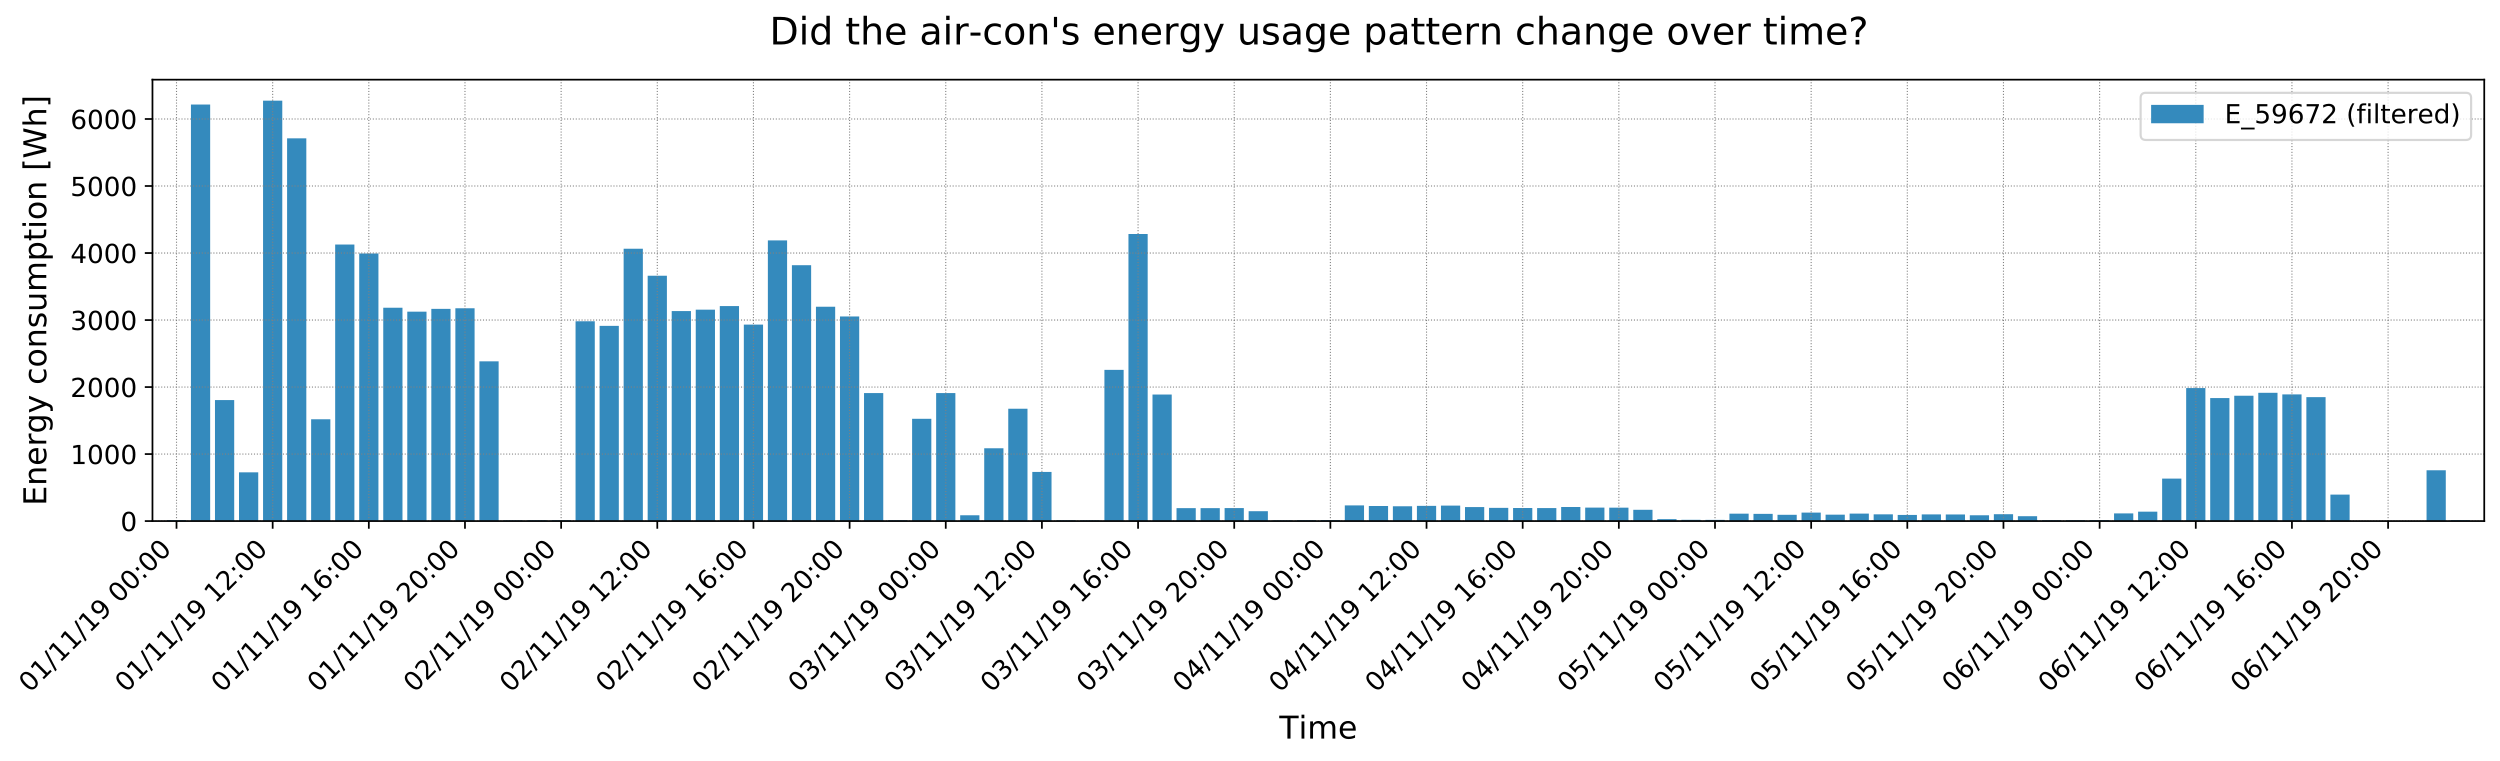 <?xml version="1.0" encoding="utf-8" standalone="no"?>
<!DOCTYPE svg PUBLIC "-//W3C//DTD SVG 1.1//EN"
  "http://www.w3.org/Graphics/SVG/1.1/DTD/svg11.dtd">
<!-- Created with matplotlib (https://matplotlib.org/) -->
<svg height="347.766pt" version="1.1" viewBox="0 0 1142.597 347.766" width="1142.597pt" xmlns="http://www.w3.org/2000/svg" xmlns:xlink="http://www.w3.org/1999/xlink">
 <defs>
  <style type="text/css">
*{stroke-linecap:butt;stroke-linejoin:round;}
  </style>
 </defs>
 <g id="figure_1">
  <g id="patch_1">
   <path d="M 0 347.766 
L 1142.597 347.766 
L 1142.597 0 
L 0 0 
z
" style="fill:#ffffff;"/>
  </g>
  <g id="axes_1">
   <g id="patch_2">
    <path d="M 69.685 238.158 
L 1135.397 238.158 
L 1135.397 36.417 
L 69.685 36.417 
z
" style="fill:#ffffff;"/>
   </g>
   <g id="patch_3">
    <path clip-path="url(#pc43b6086ba)" d="M 76.277 238.158 
L 85.067 238.158 
L 85.067 237.729 
L 76.277 237.729 
z
" style="fill:#348abd;"/>
   </g>
   <g id="patch_4">
    <path clip-path="url(#pc43b6086ba)" d="M 87.264 238.158 
L 96.053 238.158 
L 96.053 47.77 
L 87.264 47.77 
z
" style="fill:#348abd;"/>
   </g>
   <g id="patch_5">
    <path clip-path="url(#pc43b6086ba)" d="M 98.251 238.158 
L 107.04 238.158 
L 107.04 182.842 
L 98.251 182.842 
z
" style="fill:#348abd;"/>
   </g>
   <g id="patch_6">
    <path clip-path="url(#pc43b6086ba)" d="M 109.237 238.158 
L 118.027 238.158 
L 118.027 215.86 
L 109.237 215.86 
z
" style="fill:#348abd;"/>
   </g>
   <g id="patch_7">
    <path clip-path="url(#pc43b6086ba)" d="M 120.224 238.158 
L 129.013 238.158 
L 129.013 46.024 
L 120.224 46.024 
z
" style="fill:#348abd;"/>
   </g>
   <g id="patch_8">
    <path clip-path="url(#pc43b6086ba)" d="M 131.211 238.158 
L 140 238.158 
L 140 63.237 
L 131.211 63.237 
z
" style="fill:#348abd;"/>
   </g>
   <g id="patch_9">
    <path clip-path="url(#pc43b6086ba)" d="M 142.198 238.158 
L 150.987 238.158 
L 150.987 191.633 
L 142.198 191.633 
z
" style="fill:#348abd;"/>
   </g>
   <g id="patch_10">
    <path clip-path="url(#pc43b6086ba)" d="M 153.184 238.158 
L 161.974 238.158 
L 161.974 111.753 
L 153.184 111.753 
z
" style="fill:#348abd;"/>
   </g>
   <g id="patch_11">
    <path clip-path="url(#pc43b6086ba)" d="M 164.171 238.158 
L 172.96 238.158 
L 172.96 115.857 
L 164.171 115.857 
z
" style="fill:#348abd;"/>
   </g>
   <g id="patch_12">
    <path clip-path="url(#pc43b6086ba)" d="M 175.158 238.158 
L 183.947 238.158 
L 183.947 140.636 
L 175.158 140.636 
z
" style="fill:#348abd;"/>
   </g>
   <g id="patch_13">
    <path clip-path="url(#pc43b6086ba)" d="M 186.144 238.158 
L 194.934 238.158 
L 194.934 142.443 
L 186.144 142.443 
z
" style="fill:#348abd;"/>
   </g>
   <g id="patch_14">
    <path clip-path="url(#pc43b6086ba)" d="M 197.131 238.158 
L 205.92 238.158 
L 205.92 141.157 
L 197.131 141.157 
z
" style="fill:#348abd;"/>
   </g>
   <g id="patch_15">
    <path clip-path="url(#pc43b6086ba)" d="M 208.118 238.158 
L 216.907 238.158 
L 216.907 140.881 
L 208.118 140.881 
z
" style="fill:#348abd;"/>
   </g>
   <g id="patch_16">
    <path clip-path="url(#pc43b6086ba)" d="M 219.105 238.158 
L 227.894 238.158 
L 227.894 165.139 
L 219.105 165.139 
z
" style="fill:#348abd;"/>
   </g>
   <g id="patch_17">
    <path clip-path="url(#pc43b6086ba)" d="M 230.091 238.158 
L 238.881 238.158 
L 238.881 237.851 
L 230.091 237.851 
z
" style="fill:#348abd;"/>
   </g>
   <g id="patch_18">
    <path clip-path="url(#pc43b6086ba)" d="M 241.078 238.158 
L 249.867 238.158 
L 249.867 237.79 
L 241.078 237.79 
z
" style="fill:#348abd;"/>
   </g>
   <g id="patch_19">
    <path clip-path="url(#pc43b6086ba)" d="M 252.065 238.158 
L 260.854 238.158 
L 260.854 237.76 
L 252.065 237.76 
z
" style="fill:#348abd;"/>
   </g>
   <g id="patch_20">
    <path clip-path="url(#pc43b6086ba)" d="M 263.051 238.158 
L 271.841 238.158 
L 271.841 146.823 
L 263.051 146.823 
z
" style="fill:#348abd;"/>
   </g>
   <g id="patch_21">
    <path clip-path="url(#pc43b6086ba)" d="M 274.038 238.158 
L 282.828 238.158 
L 282.828 148.936 
L 274.038 148.936 
z
" style="fill:#348abd;"/>
   </g>
   <g id="patch_22">
    <path clip-path="url(#pc43b6086ba)" d="M 285.025 238.158 
L 293.814 238.158 
L 293.814 113.683 
L 285.025 113.683 
z
" style="fill:#348abd;"/>
   </g>
   <g id="patch_23">
    <path clip-path="url(#pc43b6086ba)" d="M 296.012 238.158 
L 304.801 238.158 
L 304.801 126.026 
L 296.012 126.026 
z
" style="fill:#348abd;"/>
   </g>
   <g id="patch_24">
    <path clip-path="url(#pc43b6086ba)" d="M 306.998 238.158 
L 315.788 238.158 
L 315.788 142.167 
L 306.998 142.167 
z
" style="fill:#348abd;"/>
   </g>
   <g id="patch_25">
    <path clip-path="url(#pc43b6086ba)" d="M 317.985 238.158 
L 326.774 238.158 
L 326.774 141.524 
L 317.985 141.524 
z
" style="fill:#348abd;"/>
   </g>
   <g id="patch_26">
    <path clip-path="url(#pc43b6086ba)" d="M 328.972 238.158 
L 337.761 238.158 
L 337.761 139.87 
L 328.972 139.87 
z
" style="fill:#348abd;"/>
   </g>
   <g id="patch_27">
    <path clip-path="url(#pc43b6086ba)" d="M 339.958 238.158 
L 348.748 238.158 
L 348.748 148.354 
L 339.958 148.354 
z
" style="fill:#348abd;"/>
   </g>
   <g id="patch_28">
    <path clip-path="url(#pc43b6086ba)" d="M 350.945 238.158 
L 359.735 238.158 
L 359.735 109.885 
L 350.945 109.885 
z
" style="fill:#348abd;"/>
   </g>
   <g id="patch_29">
    <path clip-path="url(#pc43b6086ba)" d="M 361.932 238.158 
L 370.721 238.158 
L 370.721 121.217 
L 361.932 121.217 
z
" style="fill:#348abd;"/>
   </g>
   <g id="patch_30">
    <path clip-path="url(#pc43b6086ba)" d="M 372.919 238.158 
L 381.708 238.158 
L 381.708 140.176 
L 372.919 140.176 
z
" style="fill:#348abd;"/>
   </g>
   <g id="patch_31">
    <path clip-path="url(#pc43b6086ba)" d="M 383.905 238.158 
L 392.695 238.158 
L 392.695 144.648 
L 383.905 144.648 
z
" style="fill:#348abd;"/>
   </g>
   <g id="patch_32">
    <path clip-path="url(#pc43b6086ba)" d="M 394.892 238.158 
L 403.681 238.158 
L 403.681 179.657 
L 394.892 179.657 
z
" style="fill:#348abd;"/>
   </g>
   <g id="patch_33">
    <path clip-path="url(#pc43b6086ba)" d="M 405.879 238.158 
L 414.668 238.158 
L 414.668 237.79 
L 405.879 237.79 
z
" style="fill:#348abd;"/>
   </g>
   <g id="patch_34">
    <path clip-path="url(#pc43b6086ba)" d="M 416.865 238.158 
L 425.655 238.158 
L 425.655 191.418 
L 416.865 191.418 
z
" style="fill:#348abd;"/>
   </g>
   <g id="patch_35">
    <path clip-path="url(#pc43b6086ba)" d="M 427.852 238.158 
L 436.642 238.158 
L 436.642 179.657 
L 427.852 179.657 
z
" style="fill:#348abd;"/>
   </g>
   <g id="patch_36">
    <path clip-path="url(#pc43b6086ba)" d="M 438.839 238.158 
L 447.628 238.158 
L 447.628 235.493 
L 438.839 235.493 
z
" style="fill:#348abd;"/>
   </g>
   <g id="patch_37">
    <path clip-path="url(#pc43b6086ba)" d="M 449.826 238.158 
L 458.615 238.158 
L 458.615 204.864 
L 449.826 204.864 
z
" style="fill:#348abd;"/>
   </g>
   <g id="patch_38">
    <path clip-path="url(#pc43b6086ba)" d="M 460.812 238.158 
L 469.602 238.158 
L 469.602 186.793 
L 460.812 186.793 
z
" style="fill:#348abd;"/>
   </g>
   <g id="patch_39">
    <path clip-path="url(#pc43b6086ba)" d="M 471.799 238.158 
L 480.588 238.158 
L 480.588 215.707 
L 471.799 215.707 
z
" style="fill:#348abd;"/>
   </g>
   <g id="patch_40">
    <path clip-path="url(#pc43b6086ba)" d="M 482.786 238.158 
L 491.575 238.158 
L 491.575 237.821 
L 482.786 237.821 
z
" style="fill:#348abd;"/>
   </g>
   <g id="patch_41">
    <path clip-path="url(#pc43b6086ba)" d="M 493.772 238.158 
L 502.562 238.158 
L 502.562 237.851 
L 493.772 237.851 
z
" style="fill:#348abd;"/>
   </g>
   <g id="patch_42">
    <path clip-path="url(#pc43b6086ba)" d="M 504.759 238.158 
L 513.549 238.158 
L 513.549 169.029 
L 504.759 169.029 
z
" style="fill:#348abd;"/>
   </g>
   <g id="patch_43">
    <path clip-path="url(#pc43b6086ba)" d="M 515.746 238.158 
L 524.535 238.158 
L 524.535 106.944 
L 515.746 106.944 
z
" style="fill:#348abd;"/>
   </g>
   <g id="patch_44">
    <path clip-path="url(#pc43b6086ba)" d="M 526.733 238.158 
L 535.522 238.158 
L 535.522 180.331 
L 526.733 180.331 
z
" style="fill:#348abd;"/>
   </g>
   <g id="patch_45">
    <path clip-path="url(#pc43b6086ba)" d="M 537.719 238.158 
L 546.509 238.158 
L 546.509 232.246 
L 537.719 232.246 
z
" style="fill:#348abd;"/>
   </g>
   <g id="patch_46">
    <path clip-path="url(#pc43b6086ba)" d="M 548.706 238.158 
L 557.495 238.158 
L 557.495 232.246 
L 548.706 232.246 
z
" style="fill:#348abd;"/>
   </g>
   <g id="patch_47">
    <path clip-path="url(#pc43b6086ba)" d="M 559.693 238.158 
L 568.482 238.158 
L 568.482 232.216 
L 559.693 232.216 
z
" style="fill:#348abd;"/>
   </g>
   <g id="patch_48">
    <path clip-path="url(#pc43b6086ba)" d="M 570.679 238.158 
L 579.469 238.158 
L 579.469 233.625 
L 570.679 233.625 
z
" style="fill:#348abd;"/>
   </g>
   <g id="patch_49">
    <path clip-path="url(#pc43b6086ba)" d="M 581.666 238.158 
L 590.456 238.158 
L 590.456 237.851 
L 581.666 237.851 
z
" style="fill:#348abd;"/>
   </g>
   <g id="patch_50">
    <path clip-path="url(#pc43b6086ba)" d="M 592.653 238.158 
L 601.442 238.158 
L 601.442 237.76 
L 592.653 237.76 
z
" style="fill:#348abd;"/>
   </g>
   <g id="patch_51">
    <path clip-path="url(#pc43b6086ba)" d="M 603.64 238.158 
L 612.429 238.158 
L 612.429 237.729 
L 603.64 237.729 
z
" style="fill:#348abd;"/>
   </g>
   <g id="patch_52">
    <path clip-path="url(#pc43b6086ba)" d="M 614.626 238.158 
L 623.416 238.158 
L 623.416 230.991 
L 614.626 230.991 
z
" style="fill:#348abd;"/>
   </g>
   <g id="patch_53">
    <path clip-path="url(#pc43b6086ba)" d="M 625.613 238.158 
L 634.402 238.158 
L 634.402 231.266 
L 625.613 231.266 
z
" style="fill:#348abd;"/>
   </g>
   <g id="patch_54">
    <path clip-path="url(#pc43b6086ba)" d="M 636.6 238.158 
L 645.389 238.158 
L 645.389 231.389 
L 636.6 231.389 
z
" style="fill:#348abd;"/>
   </g>
   <g id="patch_55">
    <path clip-path="url(#pc43b6086ba)" d="M 647.586 238.158 
L 656.376 238.158 
L 656.376 231.205 
L 647.586 231.205 
z
" style="fill:#348abd;"/>
   </g>
   <g id="patch_56">
    <path clip-path="url(#pc43b6086ba)" d="M 658.573 238.158 
L 667.363 238.158 
L 667.363 231.082 
L 658.573 231.082 
z
" style="fill:#348abd;"/>
   </g>
   <g id="patch_57">
    <path clip-path="url(#pc43b6086ba)" d="M 669.56 238.158 
L 678.349 238.158 
L 678.349 231.756 
L 669.56 231.756 
z
" style="fill:#348abd;"/>
   </g>
   <g id="patch_58">
    <path clip-path="url(#pc43b6086ba)" d="M 680.547 238.158 
L 689.336 238.158 
L 689.336 232.124 
L 680.547 232.124 
z
" style="fill:#348abd;"/>
   </g>
   <g id="patch_59">
    <path clip-path="url(#pc43b6086ba)" d="M 691.533 238.158 
L 700.323 238.158 
L 700.323 232.185 
L 691.533 232.185 
z
" style="fill:#348abd;"/>
   </g>
   <g id="patch_60">
    <path clip-path="url(#pc43b6086ba)" d="M 702.52 238.158 
L 711.309 238.158 
L 711.309 232.216 
L 702.52 232.216 
z
" style="fill:#348abd;"/>
   </g>
   <g id="patch_61">
    <path clip-path="url(#pc43b6086ba)" d="M 713.507 238.158 
L 722.296 238.158 
L 722.296 231.726 
L 713.507 231.726 
z
" style="fill:#348abd;"/>
   </g>
   <g id="patch_62">
    <path clip-path="url(#pc43b6086ba)" d="M 724.493 238.158 
L 733.283 238.158 
L 733.283 232.001 
L 724.493 232.001 
z
" style="fill:#348abd;"/>
   </g>
   <g id="patch_63">
    <path clip-path="url(#pc43b6086ba)" d="M 735.48 238.158 
L 744.27 238.158 
L 744.27 232.032 
L 735.48 232.032 
z
" style="fill:#348abd;"/>
   </g>
   <g id="patch_64">
    <path clip-path="url(#pc43b6086ba)" d="M 746.467 238.158 
L 755.256 238.158 
L 755.256 233.012 
L 746.467 233.012 
z
" style="fill:#348abd;"/>
   </g>
   <g id="patch_65">
    <path clip-path="url(#pc43b6086ba)" d="M 757.454 238.158 
L 766.243 238.158 
L 766.243 237.269 
L 757.454 237.269 
z
" style="fill:#348abd;"/>
   </g>
   <g id="patch_66">
    <path clip-path="url(#pc43b6086ba)" d="M 768.44 238.158 
L 777.23 238.158 
L 777.23 237.576 
L 768.44 237.576 
z
" style="fill:#348abd;"/>
   </g>
   <g id="patch_67">
    <path clip-path="url(#pc43b6086ba)" d="M 779.427 238.158 
L 788.216 238.158 
L 788.216 237.606 
L 779.427 237.606 
z
" style="fill:#348abd;"/>
   </g>
   <g id="patch_68">
    <path clip-path="url(#pc43b6086ba)" d="M 790.414 238.158 
L 799.203 238.158 
L 799.203 234.758 
L 790.414 234.758 
z
" style="fill:#348abd;"/>
   </g>
   <g id="patch_69">
    <path clip-path="url(#pc43b6086ba)" d="M 801.401 238.158 
L 810.19 238.158 
L 810.19 234.85 
L 801.401 234.85 
z
" style="fill:#348abd;"/>
   </g>
   <g id="patch_70">
    <path clip-path="url(#pc43b6086ba)" d="M 812.387 238.158 
L 821.177 238.158 
L 821.177 235.279 
L 812.387 235.279 
z
" style="fill:#348abd;"/>
   </g>
   <g id="patch_71">
    <path clip-path="url(#pc43b6086ba)" d="M 823.374 238.158 
L 832.163 238.158 
L 832.163 234.268 
L 823.374 234.268 
z
" style="fill:#348abd;"/>
   </g>
   <g id="patch_72">
    <path clip-path="url(#pc43b6086ba)" d="M 834.361 238.158 
L 843.15 238.158 
L 843.15 235.217 
L 834.361 235.217 
z
" style="fill:#348abd;"/>
   </g>
   <g id="patch_73">
    <path clip-path="url(#pc43b6086ba)" d="M 845.347 238.158 
L 854.137 238.158 
L 854.137 234.727 
L 845.347 234.727 
z
" style="fill:#348abd;"/>
   </g>
   <g id="patch_74">
    <path clip-path="url(#pc43b6086ba)" d="M 856.334 238.158 
L 865.123 238.158 
L 865.123 235.064 
L 856.334 235.064 
z
" style="fill:#348abd;"/>
   </g>
   <g id="patch_75">
    <path clip-path="url(#pc43b6086ba)" d="M 867.321 238.158 
L 876.11 238.158 
L 876.11 235.34 
L 867.321 235.34 
z
" style="fill:#348abd;"/>
   </g>
   <g id="patch_76">
    <path clip-path="url(#pc43b6086ba)" d="M 878.308 238.158 
L 887.097 238.158 
L 887.097 235.095 
L 878.308 235.095 
z
" style="fill:#348abd;"/>
   </g>
   <g id="patch_77">
    <path clip-path="url(#pc43b6086ba)" d="M 889.294 238.158 
L 898.084 238.158 
L 898.084 235.125 
L 889.294 235.125 
z
" style="fill:#348abd;"/>
   </g>
   <g id="patch_78">
    <path clip-path="url(#pc43b6086ba)" d="M 900.281 238.158 
L 909.07 238.158 
L 909.07 235.493 
L 900.281 235.493 
z
" style="fill:#348abd;"/>
   </g>
   <g id="patch_79">
    <path clip-path="url(#pc43b6086ba)" d="M 911.268 238.158 
L 920.057 238.158 
L 920.057 235.003 
L 911.268 235.003 
z
" style="fill:#348abd;"/>
   </g>
   <g id="patch_80">
    <path clip-path="url(#pc43b6086ba)" d="M 922.254 238.158 
L 931.044 238.158 
L 931.044 235.922 
L 922.254 235.922 
z
" style="fill:#348abd;"/>
   </g>
   <g id="patch_81">
    <path clip-path="url(#pc43b6086ba)" d="M 933.241 238.158 
L 942.03 238.158 
L 942.03 237.79 
L 933.241 237.79 
z
" style="fill:#348abd;"/>
   </g>
   <g id="patch_82">
    <path clip-path="url(#pc43b6086ba)" d="M 944.228 238.158 
L 953.017 238.158 
L 953.017 237.79 
L 944.228 237.79 
z
" style="fill:#348abd;"/>
   </g>
   <g id="patch_83">
    <path clip-path="url(#pc43b6086ba)" d="M 955.215 238.158 
L 964.004 238.158 
L 964.004 237.729 
L 955.215 237.729 
z
" style="fill:#348abd;"/>
   </g>
   <g id="patch_84">
    <path clip-path="url(#pc43b6086ba)" d="M 966.201 238.158 
L 974.991 238.158 
L 974.991 234.635 
L 966.201 234.635 
z
" style="fill:#348abd;"/>
   </g>
   <g id="patch_85">
    <path clip-path="url(#pc43b6086ba)" d="M 977.188 238.158 
L 985.977 238.158 
L 985.977 233.839 
L 977.188 233.839 
z
" style="fill:#348abd;"/>
   </g>
   <g id="patch_86">
    <path clip-path="url(#pc43b6086ba)" d="M 988.175 238.158 
L 996.964 238.158 
L 996.964 218.739 
L 988.175 218.739 
z
" style="fill:#348abd;"/>
   </g>
   <g id="patch_87">
    <path clip-path="url(#pc43b6086ba)" d="M 999.161 238.158 
L 1007.951 238.158 
L 1007.951 177.36 
L 999.161 177.36 
z
" style="fill:#348abd;"/>
   </g>
   <g id="patch_88">
    <path clip-path="url(#pc43b6086ba)" d="M 1010.148 238.158 
L 1018.937 238.158 
L 1018.937 181.923 
L 1010.148 181.923 
z
" style="fill:#348abd;"/>
   </g>
   <g id="patch_89">
    <path clip-path="url(#pc43b6086ba)" d="M 1021.135 238.158 
L 1029.924 238.158 
L 1029.924 180.851 
L 1021.135 180.851 
z
" style="fill:#348abd;"/>
   </g>
   <g id="patch_90">
    <path clip-path="url(#pc43b6086ba)" d="M 1032.122 238.158 
L 1040.911 238.158 
L 1040.911 179.534 
L 1032.122 179.534 
z
" style="fill:#348abd;"/>
   </g>
   <g id="patch_91">
    <path clip-path="url(#pc43b6086ba)" d="M 1043.108 238.158 
L 1051.898 238.158 
L 1051.898 180.269 
L 1043.108 180.269 
z
" style="fill:#348abd;"/>
   </g>
   <g id="patch_92">
    <path clip-path="url(#pc43b6086ba)" d="M 1054.095 238.158 
L 1062.884 238.158 
L 1062.884 181.495 
L 1054.095 181.495 
z
" style="fill:#348abd;"/>
   </g>
   <g id="patch_93">
    <path clip-path="url(#pc43b6086ba)" d="M 1065.082 238.158 
L 1073.871 238.158 
L 1073.871 226.059 
L 1065.082 226.059 
z
" style="fill:#348abd;"/>
   </g>
   <g id="patch_94">
    <path clip-path="url(#pc43b6086ba)" d="M 1076.068 238.158 
L 1084.858 238.158 
L 1084.858 238.158 
L 1076.068 238.158 
z
" style="fill:#348abd;"/>
   </g>
   <g id="patch_95">
    <path clip-path="url(#pc43b6086ba)" d="M 1087.055 238.158 
L 1095.845 238.158 
L 1095.845 238.158 
L 1087.055 238.158 
z
" style="fill:#348abd;"/>
   </g>
   <g id="patch_96">
    <path clip-path="url(#pc43b6086ba)" d="M 1098.042 238.158 
L 1106.831 238.158 
L 1106.831 238.158 
L 1098.042 238.158 
z
" style="fill:#348abd;"/>
   </g>
   <g id="patch_97">
    <path clip-path="url(#pc43b6086ba)" d="M 1109.029 238.158 
L 1117.818 238.158 
L 1117.818 214.941 
L 1109.029 214.941 
z
" style="fill:#348abd;"/>
   </g>
   <g id="patch_98">
    <path clip-path="url(#pc43b6086ba)" d="M 1120.015 238.158 
L 1128.805 238.158 
L 1128.805 237.729 
L 1120.015 237.729 
z
" style="fill:#348abd;"/>
   </g>
   <g id="matplotlib.axis_1">
    <g id="xtick_1">
     <g id="line2d_1">
      <path clip-path="url(#pc43b6086ba)" d="M 80.672 238.158 
L 80.672 36.417 
" style="fill:none;stroke:#808080;stroke-dasharray:0.5,0.825;stroke-dashoffset:0;stroke-width:0.5;"/>
     </g>
     <g id="line2d_2">
      <defs>
       <path d="M 0 0 
L 0 3.5 
" id="mc0546c992a" style="stroke:#000000;stroke-width:0.8;"/>
      </defs>
      <g>
       <use style="stroke:#000000;stroke-width:0.8;" x="80.672" xlink:href="#mc0546c992a" y="238.158"/>
      </g>
     </g>
     <g id="text_1">
      <!-- 01/11/19 00:00 -->
      <defs>
       <path d="M 31.781 66.406 
Q 24.172 66.406 20.328 58.906 
Q 16.5 51.422 16.5 36.375 
Q 16.5 21.391 20.328 13.891 
Q 24.172 6.391 31.781 6.391 
Q 39.453 6.391 43.281 13.891 
Q 47.125 21.391 47.125 36.375 
Q 47.125 51.422 43.281 58.906 
Q 39.453 66.406 31.781 66.406 
z
M 31.781 74.219 
Q 44.047 74.219 50.516 64.516 
Q 56.984 54.828 56.984 36.375 
Q 56.984 17.969 50.516 8.266 
Q 44.047 -1.422 31.781 -1.422 
Q 19.531 -1.422 13.062 8.266 
Q 6.594 17.969 6.594 36.375 
Q 6.594 54.828 13.062 64.516 
Q 19.531 74.219 31.781 74.219 
z
" id="DejaVuSans-48"/>
       <path d="M 12.406 8.297 
L 28.516 8.297 
L 28.516 63.922 
L 10.984 60.406 
L 10.984 69.391 
L 28.422 72.906 
L 38.281 72.906 
L 38.281 8.297 
L 54.391 8.297 
L 54.391 0 
L 12.406 0 
z
" id="DejaVuSans-49"/>
       <path d="M 25.391 72.906 
L 33.688 72.906 
L 8.297 -9.281 
L 0 -9.281 
z
" id="DejaVuSans-47"/>
       <path d="M 10.984 1.516 
L 10.984 10.5 
Q 14.703 8.734 18.5 7.812 
Q 22.312 6.891 25.984 6.891 
Q 35.75 6.891 40.891 13.453 
Q 46.047 20.016 46.781 33.406 
Q 43.953 29.203 39.594 26.953 
Q 35.25 24.703 29.984 24.703 
Q 19.047 24.703 12.672 31.312 
Q 6.297 37.938 6.297 49.422 
Q 6.297 60.641 12.938 67.422 
Q 19.578 74.219 30.609 74.219 
Q 43.266 74.219 49.922 64.516 
Q 56.594 54.828 56.594 36.375 
Q 56.594 19.141 48.406 8.859 
Q 40.234 -1.422 26.422 -1.422 
Q 22.703 -1.422 18.891 -0.688 
Q 15.094 0.047 10.984 1.516 
z
M 30.609 32.422 
Q 37.25 32.422 41.125 36.953 
Q 45.016 41.5 45.016 49.422 
Q 45.016 57.281 41.125 61.844 
Q 37.25 66.406 30.609 66.406 
Q 23.969 66.406 20.094 61.844 
Q 16.219 57.281 16.219 49.422 
Q 16.219 41.5 20.094 36.953 
Q 23.969 32.422 30.609 32.422 
z
" id="DejaVuSans-57"/>
       <path id="DejaVuSans-32"/>
       <path d="M 11.719 12.406 
L 22.016 12.406 
L 22.016 0 
L 11.719 0 
z
M 11.719 51.703 
L 22.016 51.703 
L 22.016 39.312 
L 11.719 39.312 
z
" id="DejaVuSans-58"/>
      </defs>
      <g transform="translate(13.647 316.865)rotate(-45)scale(0.12 -0.12)">
       <use xlink:href="#DejaVuSans-48"/>
       <use x="63.623" xlink:href="#DejaVuSans-49"/>
       <use x="127.246" xlink:href="#DejaVuSans-47"/>
       <use x="160.938" xlink:href="#DejaVuSans-49"/>
       <use x="224.561" xlink:href="#DejaVuSans-49"/>
       <use x="288.184" xlink:href="#DejaVuSans-47"/>
       <use x="321.875" xlink:href="#DejaVuSans-49"/>
       <use x="385.498" xlink:href="#DejaVuSans-57"/>
       <use x="449.121" xlink:href="#DejaVuSans-32"/>
       <use x="480.908" xlink:href="#DejaVuSans-48"/>
       <use x="544.531" xlink:href="#DejaVuSans-48"/>
       <use x="608.154" xlink:href="#DejaVuSans-58"/>
       <use x="641.846" xlink:href="#DejaVuSans-48"/>
       <use x="705.469" xlink:href="#DejaVuSans-48"/>
      </g>
     </g>
    </g>
    <g id="xtick_2">
     <g id="line2d_3">
      <path clip-path="url(#pc43b6086ba)" d="M 124.619 238.158 
L 124.619 36.417 
" style="fill:none;stroke:#808080;stroke-dasharray:0.5,0.825;stroke-dashoffset:0;stroke-width:0.5;"/>
     </g>
     <g id="line2d_4">
      <g>
       <use style="stroke:#000000;stroke-width:0.8;" x="124.619" xlink:href="#mc0546c992a" y="238.158"/>
      </g>
     </g>
     <g id="text_2">
      <!-- 01/11/19 12:00 -->
      <defs>
       <path d="M 19.188 8.297 
L 53.609 8.297 
L 53.609 0 
L 7.328 0 
L 7.328 8.297 
Q 12.938 14.109 22.625 23.891 
Q 32.328 33.688 34.812 36.531 
Q 39.547 41.844 41.422 45.531 
Q 43.312 49.219 43.312 52.781 
Q 43.312 58.594 39.234 62.25 
Q 35.156 65.922 28.609 65.922 
Q 23.969 65.922 18.812 64.312 
Q 13.672 62.703 7.812 59.422 
L 7.812 69.391 
Q 13.766 71.781 18.938 73 
Q 24.125 74.219 28.422 74.219 
Q 39.75 74.219 46.484 68.547 
Q 53.219 62.891 53.219 53.422 
Q 53.219 48.922 51.531 44.891 
Q 49.859 40.875 45.406 35.406 
Q 44.188 33.984 37.641 27.219 
Q 31.109 20.453 19.188 8.297 
z
" id="DejaVuSans-50"/>
      </defs>
      <g transform="translate(57.594 316.865)rotate(-45)scale(0.12 -0.12)">
       <use xlink:href="#DejaVuSans-48"/>
       <use x="63.623" xlink:href="#DejaVuSans-49"/>
       <use x="127.246" xlink:href="#DejaVuSans-47"/>
       <use x="160.938" xlink:href="#DejaVuSans-49"/>
       <use x="224.561" xlink:href="#DejaVuSans-49"/>
       <use x="288.184" xlink:href="#DejaVuSans-47"/>
       <use x="321.875" xlink:href="#DejaVuSans-49"/>
       <use x="385.498" xlink:href="#DejaVuSans-57"/>
       <use x="449.121" xlink:href="#DejaVuSans-32"/>
       <use x="480.908" xlink:href="#DejaVuSans-49"/>
       <use x="544.531" xlink:href="#DejaVuSans-50"/>
       <use x="608.154" xlink:href="#DejaVuSans-58"/>
       <use x="641.846" xlink:href="#DejaVuSans-48"/>
       <use x="705.469" xlink:href="#DejaVuSans-48"/>
      </g>
     </g>
    </g>
    <g id="xtick_3">
     <g id="line2d_5">
      <path clip-path="url(#pc43b6086ba)" d="M 168.566 238.158 
L 168.566 36.417 
" style="fill:none;stroke:#808080;stroke-dasharray:0.5,0.825;stroke-dashoffset:0;stroke-width:0.5;"/>
     </g>
     <g id="line2d_6">
      <g>
       <use style="stroke:#000000;stroke-width:0.8;" x="168.566" xlink:href="#mc0546c992a" y="238.158"/>
      </g>
     </g>
     <g id="text_3">
      <!-- 01/11/19 16:00 -->
      <defs>
       <path d="M 33.016 40.375 
Q 26.375 40.375 22.484 35.828 
Q 18.609 31.297 18.609 23.391 
Q 18.609 15.531 22.484 10.953 
Q 26.375 6.391 33.016 6.391 
Q 39.656 6.391 43.531 10.953 
Q 47.406 15.531 47.406 23.391 
Q 47.406 31.297 43.531 35.828 
Q 39.656 40.375 33.016 40.375 
z
M 52.594 71.297 
L 52.594 62.312 
Q 48.875 64.062 45.094 64.984 
Q 41.312 65.922 37.594 65.922 
Q 27.828 65.922 22.672 59.328 
Q 17.531 52.734 16.797 39.406 
Q 19.672 43.656 24.016 45.922 
Q 28.375 48.188 33.594 48.188 
Q 44.578 48.188 50.953 41.516 
Q 57.328 34.859 57.328 23.391 
Q 57.328 12.156 50.688 5.359 
Q 44.047 -1.422 33.016 -1.422 
Q 20.359 -1.422 13.672 8.266 
Q 6.984 17.969 6.984 36.375 
Q 6.984 53.656 15.188 63.938 
Q 23.391 74.219 37.203 74.219 
Q 40.922 74.219 44.703 73.484 
Q 48.484 72.75 52.594 71.297 
z
" id="DejaVuSans-54"/>
      </defs>
      <g transform="translate(101.541 316.865)rotate(-45)scale(0.12 -0.12)">
       <use xlink:href="#DejaVuSans-48"/>
       <use x="63.623" xlink:href="#DejaVuSans-49"/>
       <use x="127.246" xlink:href="#DejaVuSans-47"/>
       <use x="160.938" xlink:href="#DejaVuSans-49"/>
       <use x="224.561" xlink:href="#DejaVuSans-49"/>
       <use x="288.184" xlink:href="#DejaVuSans-47"/>
       <use x="321.875" xlink:href="#DejaVuSans-49"/>
       <use x="385.498" xlink:href="#DejaVuSans-57"/>
       <use x="449.121" xlink:href="#DejaVuSans-32"/>
       <use x="480.908" xlink:href="#DejaVuSans-49"/>
       <use x="544.531" xlink:href="#DejaVuSans-54"/>
       <use x="608.154" xlink:href="#DejaVuSans-58"/>
       <use x="641.846" xlink:href="#DejaVuSans-48"/>
       <use x="705.469" xlink:href="#DejaVuSans-48"/>
      </g>
     </g>
    </g>
    <g id="xtick_4">
     <g id="line2d_7">
      <path clip-path="url(#pc43b6086ba)" d="M 212.513 238.158 
L 212.513 36.417 
" style="fill:none;stroke:#808080;stroke-dasharray:0.5,0.825;stroke-dashoffset:0;stroke-width:0.5;"/>
     </g>
     <g id="line2d_8">
      <g>
       <use style="stroke:#000000;stroke-width:0.8;" x="212.513" xlink:href="#mc0546c992a" y="238.158"/>
      </g>
     </g>
     <g id="text_4">
      <!-- 01/11/19 20:00 -->
      <g transform="translate(145.488 316.865)rotate(-45)scale(0.12 -0.12)">
       <use xlink:href="#DejaVuSans-48"/>
       <use x="63.623" xlink:href="#DejaVuSans-49"/>
       <use x="127.246" xlink:href="#DejaVuSans-47"/>
       <use x="160.938" xlink:href="#DejaVuSans-49"/>
       <use x="224.561" xlink:href="#DejaVuSans-49"/>
       <use x="288.184" xlink:href="#DejaVuSans-47"/>
       <use x="321.875" xlink:href="#DejaVuSans-49"/>
       <use x="385.498" xlink:href="#DejaVuSans-57"/>
       <use x="449.121" xlink:href="#DejaVuSans-32"/>
       <use x="480.908" xlink:href="#DejaVuSans-50"/>
       <use x="544.531" xlink:href="#DejaVuSans-48"/>
       <use x="608.154" xlink:href="#DejaVuSans-58"/>
       <use x="641.846" xlink:href="#DejaVuSans-48"/>
       <use x="705.469" xlink:href="#DejaVuSans-48"/>
      </g>
     </g>
    </g>
    <g id="xtick_5">
     <g id="line2d_9">
      <path clip-path="url(#pc43b6086ba)" d="M 256.459 238.158 
L 256.459 36.417 
" style="fill:none;stroke:#808080;stroke-dasharray:0.5,0.825;stroke-dashoffset:0;stroke-width:0.5;"/>
     </g>
     <g id="line2d_10">
      <g>
       <use style="stroke:#000000;stroke-width:0.8;" x="256.459" xlink:href="#mc0546c992a" y="238.158"/>
      </g>
     </g>
     <g id="text_5">
      <!-- 02/11/19 00:00 -->
      <g transform="translate(189.435 316.865)rotate(-45)scale(0.12 -0.12)">
       <use xlink:href="#DejaVuSans-48"/>
       <use x="63.623" xlink:href="#DejaVuSans-50"/>
       <use x="127.246" xlink:href="#DejaVuSans-47"/>
       <use x="160.938" xlink:href="#DejaVuSans-49"/>
       <use x="224.561" xlink:href="#DejaVuSans-49"/>
       <use x="288.184" xlink:href="#DejaVuSans-47"/>
       <use x="321.875" xlink:href="#DejaVuSans-49"/>
       <use x="385.498" xlink:href="#DejaVuSans-57"/>
       <use x="449.121" xlink:href="#DejaVuSans-32"/>
       <use x="480.908" xlink:href="#DejaVuSans-48"/>
       <use x="544.531" xlink:href="#DejaVuSans-48"/>
       <use x="608.154" xlink:href="#DejaVuSans-58"/>
       <use x="641.846" xlink:href="#DejaVuSans-48"/>
       <use x="705.469" xlink:href="#DejaVuSans-48"/>
      </g>
     </g>
    </g>
    <g id="xtick_6">
     <g id="line2d_11">
      <path clip-path="url(#pc43b6086ba)" d="M 300.406 238.158 
L 300.406 36.417 
" style="fill:none;stroke:#808080;stroke-dasharray:0.5,0.825;stroke-dashoffset:0;stroke-width:0.5;"/>
     </g>
     <g id="line2d_12">
      <g>
       <use style="stroke:#000000;stroke-width:0.8;" x="300.406" xlink:href="#mc0546c992a" y="238.158"/>
      </g>
     </g>
     <g id="text_6">
      <!-- 02/11/19 12:00 -->
      <g transform="translate(233.382 316.865)rotate(-45)scale(0.12 -0.12)">
       <use xlink:href="#DejaVuSans-48"/>
       <use x="63.623" xlink:href="#DejaVuSans-50"/>
       <use x="127.246" xlink:href="#DejaVuSans-47"/>
       <use x="160.938" xlink:href="#DejaVuSans-49"/>
       <use x="224.561" xlink:href="#DejaVuSans-49"/>
       <use x="288.184" xlink:href="#DejaVuSans-47"/>
       <use x="321.875" xlink:href="#DejaVuSans-49"/>
       <use x="385.498" xlink:href="#DejaVuSans-57"/>
       <use x="449.121" xlink:href="#DejaVuSans-32"/>
       <use x="480.908" xlink:href="#DejaVuSans-49"/>
       <use x="544.531" xlink:href="#DejaVuSans-50"/>
       <use x="608.154" xlink:href="#DejaVuSans-58"/>
       <use x="641.846" xlink:href="#DejaVuSans-48"/>
       <use x="705.469" xlink:href="#DejaVuSans-48"/>
      </g>
     </g>
    </g>
    <g id="xtick_7">
     <g id="line2d_13">
      <path clip-path="url(#pc43b6086ba)" d="M 344.353 238.158 
L 344.353 36.417 
" style="fill:none;stroke:#808080;stroke-dasharray:0.5,0.825;stroke-dashoffset:0;stroke-width:0.5;"/>
     </g>
     <g id="line2d_14">
      <g>
       <use style="stroke:#000000;stroke-width:0.8;" x="344.353" xlink:href="#mc0546c992a" y="238.158"/>
      </g>
     </g>
     <g id="text_7">
      <!-- 02/11/19 16:00 -->
      <g transform="translate(277.329 316.865)rotate(-45)scale(0.12 -0.12)">
       <use xlink:href="#DejaVuSans-48"/>
       <use x="63.623" xlink:href="#DejaVuSans-50"/>
       <use x="127.246" xlink:href="#DejaVuSans-47"/>
       <use x="160.938" xlink:href="#DejaVuSans-49"/>
       <use x="224.561" xlink:href="#DejaVuSans-49"/>
       <use x="288.184" xlink:href="#DejaVuSans-47"/>
       <use x="321.875" xlink:href="#DejaVuSans-49"/>
       <use x="385.498" xlink:href="#DejaVuSans-57"/>
       <use x="449.121" xlink:href="#DejaVuSans-32"/>
       <use x="480.908" xlink:href="#DejaVuSans-49"/>
       <use x="544.531" xlink:href="#DejaVuSans-54"/>
       <use x="608.154" xlink:href="#DejaVuSans-58"/>
       <use x="641.846" xlink:href="#DejaVuSans-48"/>
       <use x="705.469" xlink:href="#DejaVuSans-48"/>
      </g>
     </g>
    </g>
    <g id="xtick_8">
     <g id="line2d_15">
      <path clip-path="url(#pc43b6086ba)" d="M 388.3 238.158 
L 388.3 36.417 
" style="fill:none;stroke:#808080;stroke-dasharray:0.5,0.825;stroke-dashoffset:0;stroke-width:0.5;"/>
     </g>
     <g id="line2d_16">
      <g>
       <use style="stroke:#000000;stroke-width:0.8;" x="388.3" xlink:href="#mc0546c992a" y="238.158"/>
      </g>
     </g>
     <g id="text_8">
      <!-- 02/11/19 20:00 -->
      <g transform="translate(321.276 316.865)rotate(-45)scale(0.12 -0.12)">
       <use xlink:href="#DejaVuSans-48"/>
       <use x="63.623" xlink:href="#DejaVuSans-50"/>
       <use x="127.246" xlink:href="#DejaVuSans-47"/>
       <use x="160.938" xlink:href="#DejaVuSans-49"/>
       <use x="224.561" xlink:href="#DejaVuSans-49"/>
       <use x="288.184" xlink:href="#DejaVuSans-47"/>
       <use x="321.875" xlink:href="#DejaVuSans-49"/>
       <use x="385.498" xlink:href="#DejaVuSans-57"/>
       <use x="449.121" xlink:href="#DejaVuSans-32"/>
       <use x="480.908" xlink:href="#DejaVuSans-50"/>
       <use x="544.531" xlink:href="#DejaVuSans-48"/>
       <use x="608.154" xlink:href="#DejaVuSans-58"/>
       <use x="641.846" xlink:href="#DejaVuSans-48"/>
       <use x="705.469" xlink:href="#DejaVuSans-48"/>
      </g>
     </g>
    </g>
    <g id="xtick_9">
     <g id="line2d_17">
      <path clip-path="url(#pc43b6086ba)" d="M 432.247 238.158 
L 432.247 36.417 
" style="fill:none;stroke:#808080;stroke-dasharray:0.5,0.825;stroke-dashoffset:0;stroke-width:0.5;"/>
     </g>
     <g id="line2d_18">
      <g>
       <use style="stroke:#000000;stroke-width:0.8;" x="432.247" xlink:href="#mc0546c992a" y="238.158"/>
      </g>
     </g>
     <g id="text_9">
      <!-- 03/11/19 00:00 -->
      <defs>
       <path d="M 40.578 39.312 
Q 47.656 37.797 51.625 33 
Q 55.609 28.219 55.609 21.188 
Q 55.609 10.406 48.188 4.484 
Q 40.766 -1.422 27.094 -1.422 
Q 22.516 -1.422 17.656 -0.516 
Q 12.797 0.391 7.625 2.203 
L 7.625 11.719 
Q 11.719 9.328 16.594 8.109 
Q 21.484 6.891 26.812 6.891 
Q 36.078 6.891 40.938 10.547 
Q 45.797 14.203 45.797 21.188 
Q 45.797 27.641 41.281 31.266 
Q 36.766 34.906 28.719 34.906 
L 20.219 34.906 
L 20.219 43.016 
L 29.109 43.016 
Q 36.375 43.016 40.234 45.922 
Q 44.094 48.828 44.094 54.297 
Q 44.094 59.906 40.109 62.906 
Q 36.141 65.922 28.719 65.922 
Q 24.656 65.922 20.016 65.031 
Q 15.375 64.156 9.812 62.312 
L 9.812 71.094 
Q 15.438 72.656 20.344 73.438 
Q 25.25 74.219 29.594 74.219 
Q 40.828 74.219 47.359 69.109 
Q 53.906 64.016 53.906 55.328 
Q 53.906 49.266 50.438 45.094 
Q 46.969 40.922 40.578 39.312 
z
" id="DejaVuSans-51"/>
      </defs>
      <g transform="translate(365.222 316.865)rotate(-45)scale(0.12 -0.12)">
       <use xlink:href="#DejaVuSans-48"/>
       <use x="63.623" xlink:href="#DejaVuSans-51"/>
       <use x="127.246" xlink:href="#DejaVuSans-47"/>
       <use x="160.938" xlink:href="#DejaVuSans-49"/>
       <use x="224.561" xlink:href="#DejaVuSans-49"/>
       <use x="288.184" xlink:href="#DejaVuSans-47"/>
       <use x="321.875" xlink:href="#DejaVuSans-49"/>
       <use x="385.498" xlink:href="#DejaVuSans-57"/>
       <use x="449.121" xlink:href="#DejaVuSans-32"/>
       <use x="480.908" xlink:href="#DejaVuSans-48"/>
       <use x="544.531" xlink:href="#DejaVuSans-48"/>
       <use x="608.154" xlink:href="#DejaVuSans-58"/>
       <use x="641.846" xlink:href="#DejaVuSans-48"/>
       <use x="705.469" xlink:href="#DejaVuSans-48"/>
      </g>
     </g>
    </g>
    <g id="xtick_10">
     <g id="line2d_19">
      <path clip-path="url(#pc43b6086ba)" d="M 476.194 238.158 
L 476.194 36.417 
" style="fill:none;stroke:#808080;stroke-dasharray:0.5,0.825;stroke-dashoffset:0;stroke-width:0.5;"/>
     </g>
     <g id="line2d_20">
      <g>
       <use style="stroke:#000000;stroke-width:0.8;" x="476.194" xlink:href="#mc0546c992a" y="238.158"/>
      </g>
     </g>
     <g id="text_10">
      <!-- 03/11/19 12:00 -->
      <g transform="translate(409.169 316.865)rotate(-45)scale(0.12 -0.12)">
       <use xlink:href="#DejaVuSans-48"/>
       <use x="63.623" xlink:href="#DejaVuSans-51"/>
       <use x="127.246" xlink:href="#DejaVuSans-47"/>
       <use x="160.938" xlink:href="#DejaVuSans-49"/>
       <use x="224.561" xlink:href="#DejaVuSans-49"/>
       <use x="288.184" xlink:href="#DejaVuSans-47"/>
       <use x="321.875" xlink:href="#DejaVuSans-49"/>
       <use x="385.498" xlink:href="#DejaVuSans-57"/>
       <use x="449.121" xlink:href="#DejaVuSans-32"/>
       <use x="480.908" xlink:href="#DejaVuSans-49"/>
       <use x="544.531" xlink:href="#DejaVuSans-50"/>
       <use x="608.154" xlink:href="#DejaVuSans-58"/>
       <use x="641.846" xlink:href="#DejaVuSans-48"/>
       <use x="705.469" xlink:href="#DejaVuSans-48"/>
      </g>
     </g>
    </g>
    <g id="xtick_11">
     <g id="line2d_21">
      <path clip-path="url(#pc43b6086ba)" d="M 520.141 238.158 
L 520.141 36.417 
" style="fill:none;stroke:#808080;stroke-dasharray:0.5,0.825;stroke-dashoffset:0;stroke-width:0.5;"/>
     </g>
     <g id="line2d_22">
      <g>
       <use style="stroke:#000000;stroke-width:0.8;" x="520.141" xlink:href="#mc0546c992a" y="238.158"/>
      </g>
     </g>
     <g id="text_11">
      <!-- 03/11/19 16:00 -->
      <g transform="translate(453.116 316.865)rotate(-45)scale(0.12 -0.12)">
       <use xlink:href="#DejaVuSans-48"/>
       <use x="63.623" xlink:href="#DejaVuSans-51"/>
       <use x="127.246" xlink:href="#DejaVuSans-47"/>
       <use x="160.938" xlink:href="#DejaVuSans-49"/>
       <use x="224.561" xlink:href="#DejaVuSans-49"/>
       <use x="288.184" xlink:href="#DejaVuSans-47"/>
       <use x="321.875" xlink:href="#DejaVuSans-49"/>
       <use x="385.498" xlink:href="#DejaVuSans-57"/>
       <use x="449.121" xlink:href="#DejaVuSans-32"/>
       <use x="480.908" xlink:href="#DejaVuSans-49"/>
       <use x="544.531" xlink:href="#DejaVuSans-54"/>
       <use x="608.154" xlink:href="#DejaVuSans-58"/>
       <use x="641.846" xlink:href="#DejaVuSans-48"/>
       <use x="705.469" xlink:href="#DejaVuSans-48"/>
      </g>
     </g>
    </g>
    <g id="xtick_12">
     <g id="line2d_23">
      <path clip-path="url(#pc43b6086ba)" d="M 564.087 238.158 
L 564.087 36.417 
" style="fill:none;stroke:#808080;stroke-dasharray:0.5,0.825;stroke-dashoffset:0;stroke-width:0.5;"/>
     </g>
     <g id="line2d_24">
      <g>
       <use style="stroke:#000000;stroke-width:0.8;" x="564.087" xlink:href="#mc0546c992a" y="238.158"/>
      </g>
     </g>
     <g id="text_12">
      <!-- 03/11/19 20:00 -->
      <g transform="translate(497.063 316.865)rotate(-45)scale(0.12 -0.12)">
       <use xlink:href="#DejaVuSans-48"/>
       <use x="63.623" xlink:href="#DejaVuSans-51"/>
       <use x="127.246" xlink:href="#DejaVuSans-47"/>
       <use x="160.938" xlink:href="#DejaVuSans-49"/>
       <use x="224.561" xlink:href="#DejaVuSans-49"/>
       <use x="288.184" xlink:href="#DejaVuSans-47"/>
       <use x="321.875" xlink:href="#DejaVuSans-49"/>
       <use x="385.498" xlink:href="#DejaVuSans-57"/>
       <use x="449.121" xlink:href="#DejaVuSans-32"/>
       <use x="480.908" xlink:href="#DejaVuSans-50"/>
       <use x="544.531" xlink:href="#DejaVuSans-48"/>
       <use x="608.154" xlink:href="#DejaVuSans-58"/>
       <use x="641.846" xlink:href="#DejaVuSans-48"/>
       <use x="705.469" xlink:href="#DejaVuSans-48"/>
      </g>
     </g>
    </g>
    <g id="xtick_13">
     <g id="line2d_25">
      <path clip-path="url(#pc43b6086ba)" d="M 608.034 238.158 
L 608.034 36.417 
" style="fill:none;stroke:#808080;stroke-dasharray:0.5,0.825;stroke-dashoffset:0;stroke-width:0.5;"/>
     </g>
     <g id="line2d_26">
      <g>
       <use style="stroke:#000000;stroke-width:0.8;" x="608.034" xlink:href="#mc0546c992a" y="238.158"/>
      </g>
     </g>
     <g id="text_13">
      <!-- 04/11/19 00:00 -->
      <defs>
       <path d="M 37.797 64.312 
L 12.891 25.391 
L 37.797 25.391 
z
M 35.203 72.906 
L 47.609 72.906 
L 47.609 25.391 
L 58.016 25.391 
L 58.016 17.188 
L 47.609 17.188 
L 47.609 0 
L 37.797 0 
L 37.797 17.188 
L 4.891 17.188 
L 4.891 26.703 
z
" id="DejaVuSans-52"/>
      </defs>
      <g transform="translate(541.01 316.865)rotate(-45)scale(0.12 -0.12)">
       <use xlink:href="#DejaVuSans-48"/>
       <use x="63.623" xlink:href="#DejaVuSans-52"/>
       <use x="127.246" xlink:href="#DejaVuSans-47"/>
       <use x="160.938" xlink:href="#DejaVuSans-49"/>
       <use x="224.561" xlink:href="#DejaVuSans-49"/>
       <use x="288.184" xlink:href="#DejaVuSans-47"/>
       <use x="321.875" xlink:href="#DejaVuSans-49"/>
       <use x="385.498" xlink:href="#DejaVuSans-57"/>
       <use x="449.121" xlink:href="#DejaVuSans-32"/>
       <use x="480.908" xlink:href="#DejaVuSans-48"/>
       <use x="544.531" xlink:href="#DejaVuSans-48"/>
       <use x="608.154" xlink:href="#DejaVuSans-58"/>
       <use x="641.846" xlink:href="#DejaVuSans-48"/>
       <use x="705.469" xlink:href="#DejaVuSans-48"/>
      </g>
     </g>
    </g>
    <g id="xtick_14">
     <g id="line2d_27">
      <path clip-path="url(#pc43b6086ba)" d="M 651.981 238.158 
L 651.981 36.417 
" style="fill:none;stroke:#808080;stroke-dasharray:0.5,0.825;stroke-dashoffset:0;stroke-width:0.5;"/>
     </g>
     <g id="line2d_28">
      <g>
       <use style="stroke:#000000;stroke-width:0.8;" x="651.981" xlink:href="#mc0546c992a" y="238.158"/>
      </g>
     </g>
     <g id="text_14">
      <!-- 04/11/19 12:00 -->
      <g transform="translate(584.957 316.865)rotate(-45)scale(0.12 -0.12)">
       <use xlink:href="#DejaVuSans-48"/>
       <use x="63.623" xlink:href="#DejaVuSans-52"/>
       <use x="127.246" xlink:href="#DejaVuSans-47"/>
       <use x="160.938" xlink:href="#DejaVuSans-49"/>
       <use x="224.561" xlink:href="#DejaVuSans-49"/>
       <use x="288.184" xlink:href="#DejaVuSans-47"/>
       <use x="321.875" xlink:href="#DejaVuSans-49"/>
       <use x="385.498" xlink:href="#DejaVuSans-57"/>
       <use x="449.121" xlink:href="#DejaVuSans-32"/>
       <use x="480.908" xlink:href="#DejaVuSans-49"/>
       <use x="544.531" xlink:href="#DejaVuSans-50"/>
       <use x="608.154" xlink:href="#DejaVuSans-58"/>
       <use x="641.846" xlink:href="#DejaVuSans-48"/>
       <use x="705.469" xlink:href="#DejaVuSans-48"/>
      </g>
     </g>
    </g>
    <g id="xtick_15">
     <g id="line2d_29">
      <path clip-path="url(#pc43b6086ba)" d="M 695.928 238.158 
L 695.928 36.417 
" style="fill:none;stroke:#808080;stroke-dasharray:0.5,0.825;stroke-dashoffset:0;stroke-width:0.5;"/>
     </g>
     <g id="line2d_30">
      <g>
       <use style="stroke:#000000;stroke-width:0.8;" x="695.928" xlink:href="#mc0546c992a" y="238.158"/>
      </g>
     </g>
     <g id="text_15">
      <!-- 04/11/19 16:00 -->
      <g transform="translate(628.904 316.865)rotate(-45)scale(0.12 -0.12)">
       <use xlink:href="#DejaVuSans-48"/>
       <use x="63.623" xlink:href="#DejaVuSans-52"/>
       <use x="127.246" xlink:href="#DejaVuSans-47"/>
       <use x="160.938" xlink:href="#DejaVuSans-49"/>
       <use x="224.561" xlink:href="#DejaVuSans-49"/>
       <use x="288.184" xlink:href="#DejaVuSans-47"/>
       <use x="321.875" xlink:href="#DejaVuSans-49"/>
       <use x="385.498" xlink:href="#DejaVuSans-57"/>
       <use x="449.121" xlink:href="#DejaVuSans-32"/>
       <use x="480.908" xlink:href="#DejaVuSans-49"/>
       <use x="544.531" xlink:href="#DejaVuSans-54"/>
       <use x="608.154" xlink:href="#DejaVuSans-58"/>
       <use x="641.846" xlink:href="#DejaVuSans-48"/>
       <use x="705.469" xlink:href="#DejaVuSans-48"/>
      </g>
     </g>
    </g>
    <g id="xtick_16">
     <g id="line2d_31">
      <path clip-path="url(#pc43b6086ba)" d="M 739.875 238.158 
L 739.875 36.417 
" style="fill:none;stroke:#808080;stroke-dasharray:0.5,0.825;stroke-dashoffset:0;stroke-width:0.5;"/>
     </g>
     <g id="line2d_32">
      <g>
       <use style="stroke:#000000;stroke-width:0.8;" x="739.875" xlink:href="#mc0546c992a" y="238.158"/>
      </g>
     </g>
     <g id="text_16">
      <!-- 04/11/19 20:00 -->
      <g transform="translate(672.85 316.865)rotate(-45)scale(0.12 -0.12)">
       <use xlink:href="#DejaVuSans-48"/>
       <use x="63.623" xlink:href="#DejaVuSans-52"/>
       <use x="127.246" xlink:href="#DejaVuSans-47"/>
       <use x="160.938" xlink:href="#DejaVuSans-49"/>
       <use x="224.561" xlink:href="#DejaVuSans-49"/>
       <use x="288.184" xlink:href="#DejaVuSans-47"/>
       <use x="321.875" xlink:href="#DejaVuSans-49"/>
       <use x="385.498" xlink:href="#DejaVuSans-57"/>
       <use x="449.121" xlink:href="#DejaVuSans-32"/>
       <use x="480.908" xlink:href="#DejaVuSans-50"/>
       <use x="544.531" xlink:href="#DejaVuSans-48"/>
       <use x="608.154" xlink:href="#DejaVuSans-58"/>
       <use x="641.846" xlink:href="#DejaVuSans-48"/>
       <use x="705.469" xlink:href="#DejaVuSans-48"/>
      </g>
     </g>
    </g>
    <g id="xtick_17">
     <g id="line2d_33">
      <path clip-path="url(#pc43b6086ba)" d="M 783.822 238.158 
L 783.822 36.417 
" style="fill:none;stroke:#808080;stroke-dasharray:0.5,0.825;stroke-dashoffset:0;stroke-width:0.5;"/>
     </g>
     <g id="line2d_34">
      <g>
       <use style="stroke:#000000;stroke-width:0.8;" x="783.822" xlink:href="#mc0546c992a" y="238.158"/>
      </g>
     </g>
     <g id="text_17">
      <!-- 05/11/19 00:00 -->
      <defs>
       <path d="M 10.797 72.906 
L 49.516 72.906 
L 49.516 64.594 
L 19.828 64.594 
L 19.828 46.734 
Q 21.969 47.469 24.109 47.828 
Q 26.266 48.188 28.422 48.188 
Q 40.625 48.188 47.75 41.5 
Q 54.891 34.812 54.891 23.391 
Q 54.891 11.625 47.562 5.094 
Q 40.234 -1.422 26.906 -1.422 
Q 22.312 -1.422 17.547 -0.641 
Q 12.797 0.141 7.719 1.703 
L 7.719 11.625 
Q 12.109 9.234 16.797 8.062 
Q 21.484 6.891 26.703 6.891 
Q 35.156 6.891 40.078 11.328 
Q 45.016 15.766 45.016 23.391 
Q 45.016 31 40.078 35.438 
Q 35.156 39.891 26.703 39.891 
Q 22.75 39.891 18.812 39.016 
Q 14.891 38.141 10.797 36.281 
z
" id="DejaVuSans-53"/>
      </defs>
      <g transform="translate(716.797 316.865)rotate(-45)scale(0.12 -0.12)">
       <use xlink:href="#DejaVuSans-48"/>
       <use x="63.623" xlink:href="#DejaVuSans-53"/>
       <use x="127.246" xlink:href="#DejaVuSans-47"/>
       <use x="160.938" xlink:href="#DejaVuSans-49"/>
       <use x="224.561" xlink:href="#DejaVuSans-49"/>
       <use x="288.184" xlink:href="#DejaVuSans-47"/>
       <use x="321.875" xlink:href="#DejaVuSans-49"/>
       <use x="385.498" xlink:href="#DejaVuSans-57"/>
       <use x="449.121" xlink:href="#DejaVuSans-32"/>
       <use x="480.908" xlink:href="#DejaVuSans-48"/>
       <use x="544.531" xlink:href="#DejaVuSans-48"/>
       <use x="608.154" xlink:href="#DejaVuSans-58"/>
       <use x="641.846" xlink:href="#DejaVuSans-48"/>
       <use x="705.469" xlink:href="#DejaVuSans-48"/>
      </g>
     </g>
    </g>
    <g id="xtick_18">
     <g id="line2d_35">
      <path clip-path="url(#pc43b6086ba)" d="M 827.769 238.158 
L 827.769 36.417 
" style="fill:none;stroke:#808080;stroke-dasharray:0.5,0.825;stroke-dashoffset:0;stroke-width:0.5;"/>
     </g>
     <g id="line2d_36">
      <g>
       <use style="stroke:#000000;stroke-width:0.8;" x="827.769" xlink:href="#mc0546c992a" y="238.158"/>
      </g>
     </g>
     <g id="text_18">
      <!-- 05/11/19 12:00 -->
      <g transform="translate(760.744 316.865)rotate(-45)scale(0.12 -0.12)">
       <use xlink:href="#DejaVuSans-48"/>
       <use x="63.623" xlink:href="#DejaVuSans-53"/>
       <use x="127.246" xlink:href="#DejaVuSans-47"/>
       <use x="160.938" xlink:href="#DejaVuSans-49"/>
       <use x="224.561" xlink:href="#DejaVuSans-49"/>
       <use x="288.184" xlink:href="#DejaVuSans-47"/>
       <use x="321.875" xlink:href="#DejaVuSans-49"/>
       <use x="385.498" xlink:href="#DejaVuSans-57"/>
       <use x="449.121" xlink:href="#DejaVuSans-32"/>
       <use x="480.908" xlink:href="#DejaVuSans-49"/>
       <use x="544.531" xlink:href="#DejaVuSans-50"/>
       <use x="608.154" xlink:href="#DejaVuSans-58"/>
       <use x="641.846" xlink:href="#DejaVuSans-48"/>
       <use x="705.469" xlink:href="#DejaVuSans-48"/>
      </g>
     </g>
    </g>
    <g id="xtick_19">
     <g id="line2d_37">
      <path clip-path="url(#pc43b6086ba)" d="M 871.715 238.158 
L 871.715 36.417 
" style="fill:none;stroke:#808080;stroke-dasharray:0.5,0.825;stroke-dashoffset:0;stroke-width:0.5;"/>
     </g>
     <g id="line2d_38">
      <g>
       <use style="stroke:#000000;stroke-width:0.8;" x="871.715" xlink:href="#mc0546c992a" y="238.158"/>
      </g>
     </g>
     <g id="text_19">
      <!-- 05/11/19 16:00 -->
      <g transform="translate(804.691 316.865)rotate(-45)scale(0.12 -0.12)">
       <use xlink:href="#DejaVuSans-48"/>
       <use x="63.623" xlink:href="#DejaVuSans-53"/>
       <use x="127.246" xlink:href="#DejaVuSans-47"/>
       <use x="160.938" xlink:href="#DejaVuSans-49"/>
       <use x="224.561" xlink:href="#DejaVuSans-49"/>
       <use x="288.184" xlink:href="#DejaVuSans-47"/>
       <use x="321.875" xlink:href="#DejaVuSans-49"/>
       <use x="385.498" xlink:href="#DejaVuSans-57"/>
       <use x="449.121" xlink:href="#DejaVuSans-32"/>
       <use x="480.908" xlink:href="#DejaVuSans-49"/>
       <use x="544.531" xlink:href="#DejaVuSans-54"/>
       <use x="608.154" xlink:href="#DejaVuSans-58"/>
       <use x="641.846" xlink:href="#DejaVuSans-48"/>
       <use x="705.469" xlink:href="#DejaVuSans-48"/>
      </g>
     </g>
    </g>
    <g id="xtick_20">
     <g id="line2d_39">
      <path clip-path="url(#pc43b6086ba)" d="M 915.662 238.158 
L 915.662 36.417 
" style="fill:none;stroke:#808080;stroke-dasharray:0.5,0.825;stroke-dashoffset:0;stroke-width:0.5;"/>
     </g>
     <g id="line2d_40">
      <g>
       <use style="stroke:#000000;stroke-width:0.8;" x="915.662" xlink:href="#mc0546c992a" y="238.158"/>
      </g>
     </g>
     <g id="text_20">
      <!-- 05/11/19 20:00 -->
      <g transform="translate(848.638 316.865)rotate(-45)scale(0.12 -0.12)">
       <use xlink:href="#DejaVuSans-48"/>
       <use x="63.623" xlink:href="#DejaVuSans-53"/>
       <use x="127.246" xlink:href="#DejaVuSans-47"/>
       <use x="160.938" xlink:href="#DejaVuSans-49"/>
       <use x="224.561" xlink:href="#DejaVuSans-49"/>
       <use x="288.184" xlink:href="#DejaVuSans-47"/>
       <use x="321.875" xlink:href="#DejaVuSans-49"/>
       <use x="385.498" xlink:href="#DejaVuSans-57"/>
       <use x="449.121" xlink:href="#DejaVuSans-32"/>
       <use x="480.908" xlink:href="#DejaVuSans-50"/>
       <use x="544.531" xlink:href="#DejaVuSans-48"/>
       <use x="608.154" xlink:href="#DejaVuSans-58"/>
       <use x="641.846" xlink:href="#DejaVuSans-48"/>
       <use x="705.469" xlink:href="#DejaVuSans-48"/>
      </g>
     </g>
    </g>
    <g id="xtick_21">
     <g id="line2d_41">
      <path clip-path="url(#pc43b6086ba)" d="M 959.609 238.158 
L 959.609 36.417 
" style="fill:none;stroke:#808080;stroke-dasharray:0.5,0.825;stroke-dashoffset:0;stroke-width:0.5;"/>
     </g>
     <g id="line2d_42">
      <g>
       <use style="stroke:#000000;stroke-width:0.8;" x="959.609" xlink:href="#mc0546c992a" y="238.158"/>
      </g>
     </g>
     <g id="text_21">
      <!-- 06/11/19 00:00 -->
      <g transform="translate(892.585 316.865)rotate(-45)scale(0.12 -0.12)">
       <use xlink:href="#DejaVuSans-48"/>
       <use x="63.623" xlink:href="#DejaVuSans-54"/>
       <use x="127.246" xlink:href="#DejaVuSans-47"/>
       <use x="160.938" xlink:href="#DejaVuSans-49"/>
       <use x="224.561" xlink:href="#DejaVuSans-49"/>
       <use x="288.184" xlink:href="#DejaVuSans-47"/>
       <use x="321.875" xlink:href="#DejaVuSans-49"/>
       <use x="385.498" xlink:href="#DejaVuSans-57"/>
       <use x="449.121" xlink:href="#DejaVuSans-32"/>
       <use x="480.908" xlink:href="#DejaVuSans-48"/>
       <use x="544.531" xlink:href="#DejaVuSans-48"/>
       <use x="608.154" xlink:href="#DejaVuSans-58"/>
       <use x="641.846" xlink:href="#DejaVuSans-48"/>
       <use x="705.469" xlink:href="#DejaVuSans-48"/>
      </g>
     </g>
    </g>
    <g id="xtick_22">
     <g id="line2d_43">
      <path clip-path="url(#pc43b6086ba)" d="M 1003.556 238.158 
L 1003.556 36.417 
" style="fill:none;stroke:#808080;stroke-dasharray:0.5,0.825;stroke-dashoffset:0;stroke-width:0.5;"/>
     </g>
     <g id="line2d_44">
      <g>
       <use style="stroke:#000000;stroke-width:0.8;" x="1003.556" xlink:href="#mc0546c992a" y="238.158"/>
      </g>
     </g>
     <g id="text_22">
      <!-- 06/11/19 12:00 -->
      <g transform="translate(936.532 316.865)rotate(-45)scale(0.12 -0.12)">
       <use xlink:href="#DejaVuSans-48"/>
       <use x="63.623" xlink:href="#DejaVuSans-54"/>
       <use x="127.246" xlink:href="#DejaVuSans-47"/>
       <use x="160.938" xlink:href="#DejaVuSans-49"/>
       <use x="224.561" xlink:href="#DejaVuSans-49"/>
       <use x="288.184" xlink:href="#DejaVuSans-47"/>
       <use x="321.875" xlink:href="#DejaVuSans-49"/>
       <use x="385.498" xlink:href="#DejaVuSans-57"/>
       <use x="449.121" xlink:href="#DejaVuSans-32"/>
       <use x="480.908" xlink:href="#DejaVuSans-49"/>
       <use x="544.531" xlink:href="#DejaVuSans-50"/>
       <use x="608.154" xlink:href="#DejaVuSans-58"/>
       <use x="641.846" xlink:href="#DejaVuSans-48"/>
       <use x="705.469" xlink:href="#DejaVuSans-48"/>
      </g>
     </g>
    </g>
    <g id="xtick_23">
     <g id="line2d_45">
      <path clip-path="url(#pc43b6086ba)" d="M 1047.503 238.158 
L 1047.503 36.417 
" style="fill:none;stroke:#808080;stroke-dasharray:0.5,0.825;stroke-dashoffset:0;stroke-width:0.5;"/>
     </g>
     <g id="line2d_46">
      <g>
       <use style="stroke:#000000;stroke-width:0.8;" x="1047.503" xlink:href="#mc0546c992a" y="238.158"/>
      </g>
     </g>
     <g id="text_23">
      <!-- 06/11/19 16:00 -->
      <g transform="translate(980.479 316.865)rotate(-45)scale(0.12 -0.12)">
       <use xlink:href="#DejaVuSans-48"/>
       <use x="63.623" xlink:href="#DejaVuSans-54"/>
       <use x="127.246" xlink:href="#DejaVuSans-47"/>
       <use x="160.938" xlink:href="#DejaVuSans-49"/>
       <use x="224.561" xlink:href="#DejaVuSans-49"/>
       <use x="288.184" xlink:href="#DejaVuSans-47"/>
       <use x="321.875" xlink:href="#DejaVuSans-49"/>
       <use x="385.498" xlink:href="#DejaVuSans-57"/>
       <use x="449.121" xlink:href="#DejaVuSans-32"/>
       <use x="480.908" xlink:href="#DejaVuSans-49"/>
       <use x="544.531" xlink:href="#DejaVuSans-54"/>
       <use x="608.154" xlink:href="#DejaVuSans-58"/>
       <use x="641.846" xlink:href="#DejaVuSans-48"/>
       <use x="705.469" xlink:href="#DejaVuSans-48"/>
      </g>
     </g>
    </g>
    <g id="xtick_24">
     <g id="line2d_47">
      <path clip-path="url(#pc43b6086ba)" d="M 1091.45 238.158 
L 1091.45 36.417 
" style="fill:none;stroke:#808080;stroke-dasharray:0.5,0.825;stroke-dashoffset:0;stroke-width:0.5;"/>
     </g>
     <g id="line2d_48">
      <g>
       <use style="stroke:#000000;stroke-width:0.8;" x="1091.45" xlink:href="#mc0546c992a" y="238.158"/>
      </g>
     </g>
     <g id="text_24">
      <!-- 06/11/19 20:00 -->
      <g transform="translate(1024.425 316.865)rotate(-45)scale(0.12 -0.12)">
       <use xlink:href="#DejaVuSans-48"/>
       <use x="63.623" xlink:href="#DejaVuSans-54"/>
       <use x="127.246" xlink:href="#DejaVuSans-47"/>
       <use x="160.938" xlink:href="#DejaVuSans-49"/>
       <use x="224.561" xlink:href="#DejaVuSans-49"/>
       <use x="288.184" xlink:href="#DejaVuSans-47"/>
       <use x="321.875" xlink:href="#DejaVuSans-49"/>
       <use x="385.498" xlink:href="#DejaVuSans-57"/>
       <use x="449.121" xlink:href="#DejaVuSans-32"/>
       <use x="480.908" xlink:href="#DejaVuSans-50"/>
       <use x="544.531" xlink:href="#DejaVuSans-48"/>
       <use x="608.154" xlink:href="#DejaVuSans-58"/>
       <use x="641.846" xlink:href="#DejaVuSans-48"/>
       <use x="705.469" xlink:href="#DejaVuSans-48"/>
      </g>
     </g>
    </g>
    <g id="text_25">
     <!-- Time -->
     <defs>
      <path d="M -0.297 72.906 
L 61.375 72.906 
L 61.375 64.594 
L 35.5 64.594 
L 35.5 0 
L 25.594 0 
L 25.594 64.594 
L -0.297 64.594 
z
" id="DejaVuSans-84"/>
      <path d="M 9.422 54.688 
L 18.406 54.688 
L 18.406 0 
L 9.422 0 
z
M 9.422 75.984 
L 18.406 75.984 
L 18.406 64.594 
L 9.422 64.594 
z
" id="DejaVuSans-105"/>
      <path d="M 52 44.188 
Q 55.375 50.25 60.062 53.125 
Q 64.75 56 71.094 56 
Q 79.641 56 84.281 50.016 
Q 88.922 44.047 88.922 33.016 
L 88.922 0 
L 79.891 0 
L 79.891 32.719 
Q 79.891 40.578 77.094 44.375 
Q 74.312 48.188 68.609 48.188 
Q 61.625 48.188 57.562 43.547 
Q 53.516 38.922 53.516 30.906 
L 53.516 0 
L 44.484 0 
L 44.484 32.719 
Q 44.484 40.625 41.703 44.406 
Q 38.922 48.188 33.109 48.188 
Q 26.219 48.188 22.156 43.531 
Q 18.109 38.875 18.109 30.906 
L 18.109 0 
L 9.078 0 
L 9.078 54.688 
L 18.109 54.688 
L 18.109 46.188 
Q 21.188 51.219 25.484 53.609 
Q 29.781 56 35.688 56 
Q 41.656 56 45.828 52.969 
Q 50 49.953 52 44.188 
z
" id="DejaVuSans-109"/>
      <path d="M 56.203 29.594 
L 56.203 25.203 
L 14.891 25.203 
Q 15.484 15.922 20.484 11.062 
Q 25.484 6.203 34.422 6.203 
Q 39.594 6.203 44.453 7.469 
Q 49.312 8.734 54.109 11.281 
L 54.109 2.781 
Q 49.266 0.734 44.188 -0.344 
Q 39.109 -1.422 33.891 -1.422 
Q 20.797 -1.422 13.156 6.188 
Q 5.516 13.812 5.516 26.812 
Q 5.516 40.234 12.766 48.109 
Q 20.016 56 32.328 56 
Q 43.359 56 49.781 48.891 
Q 56.203 41.797 56.203 29.594 
z
M 47.219 32.234 
Q 47.125 39.594 43.094 43.984 
Q 39.062 48.391 32.422 48.391 
Q 24.906 48.391 20.391 44.141 
Q 15.875 39.891 15.188 32.172 
z
" id="DejaVuSans-101"/>
     </defs>
     <g transform="translate(584.703 337.571)scale(0.144 -0.144)">
      <use xlink:href="#DejaVuSans-84"/>
      <use x="61.037" xlink:href="#DejaVuSans-105"/>
      <use x="88.82" xlink:href="#DejaVuSans-109"/>
      <use x="186.232" xlink:href="#DejaVuSans-101"/>
     </g>
    </g>
   </g>
   <g id="matplotlib.axis_2">
    <g id="ytick_1">
     <g id="line2d_49">
      <path clip-path="url(#pc43b6086ba)" d="M 69.685 238.158 
L 1135.397 238.158 
" style="fill:none;stroke:#808080;stroke-dasharray:0.5,0.825;stroke-dashoffset:0;stroke-width:0.5;"/>
     </g>
     <g id="line2d_50">
      <defs>
       <path d="M 0 0 
L -3.5 0 
" id="md5e9752aa9" style="stroke:#000000;stroke-width:0.8;"/>
      </defs>
      <g>
       <use style="stroke:#000000;stroke-width:0.8;" x="69.685" xlink:href="#md5e9752aa9" y="238.158"/>
      </g>
     </g>
     <g id="text_26">
      <!-- 0 -->
      <g transform="translate(55.05 242.717)scale(0.12 -0.12)">
       <use xlink:href="#DejaVuSans-48"/>
      </g>
     </g>
    </g>
    <g id="ytick_2">
     <g id="line2d_51">
      <path clip-path="url(#pc43b6086ba)" d="M 69.685 207.529 
L 1135.397 207.529 
" style="fill:none;stroke:#808080;stroke-dasharray:0.5,0.825;stroke-dashoffset:0;stroke-width:0.5;"/>
     </g>
     <g id="line2d_52">
      <g>
       <use style="stroke:#000000;stroke-width:0.8;" x="69.685" xlink:href="#md5e9752aa9" y="207.529"/>
      </g>
     </g>
     <g id="text_27">
      <!-- 1000 -->
      <g transform="translate(32.145 212.088)scale(0.12 -0.12)">
       <use xlink:href="#DejaVuSans-49"/>
       <use x="63.623" xlink:href="#DejaVuSans-48"/>
       <use x="127.246" xlink:href="#DejaVuSans-48"/>
       <use x="190.869" xlink:href="#DejaVuSans-48"/>
      </g>
     </g>
    </g>
    <g id="ytick_3">
     <g id="line2d_53">
      <path clip-path="url(#pc43b6086ba)" d="M 69.685 176.9 
L 1135.397 176.9 
" style="fill:none;stroke:#808080;stroke-dasharray:0.5,0.825;stroke-dashoffset:0;stroke-width:0.5;"/>
     </g>
     <g id="line2d_54">
      <g>
       <use style="stroke:#000000;stroke-width:0.8;" x="69.685" xlink:href="#md5e9752aa9" y="176.9"/>
      </g>
     </g>
     <g id="text_28">
      <!-- 2000 -->
      <g transform="translate(32.145 181.459)scale(0.12 -0.12)">
       <use xlink:href="#DejaVuSans-50"/>
       <use x="63.623" xlink:href="#DejaVuSans-48"/>
       <use x="127.246" xlink:href="#DejaVuSans-48"/>
       <use x="190.869" xlink:href="#DejaVuSans-48"/>
      </g>
     </g>
    </g>
    <g id="ytick_4">
     <g id="line2d_55">
      <path clip-path="url(#pc43b6086ba)" d="M 69.685 146.272 
L 1135.397 146.272 
" style="fill:none;stroke:#808080;stroke-dasharray:0.5,0.825;stroke-dashoffset:0;stroke-width:0.5;"/>
     </g>
     <g id="line2d_56">
      <g>
       <use style="stroke:#000000;stroke-width:0.8;" x="69.685" xlink:href="#md5e9752aa9" y="146.272"/>
      </g>
     </g>
     <g id="text_29">
      <!-- 3000 -->
      <g transform="translate(32.145 150.831)scale(0.12 -0.12)">
       <use xlink:href="#DejaVuSans-51"/>
       <use x="63.623" xlink:href="#DejaVuSans-48"/>
       <use x="127.246" xlink:href="#DejaVuSans-48"/>
       <use x="190.869" xlink:href="#DejaVuSans-48"/>
      </g>
     </g>
    </g>
    <g id="ytick_5">
     <g id="line2d_57">
      <path clip-path="url(#pc43b6086ba)" d="M 69.685 115.643 
L 1135.397 115.643 
" style="fill:none;stroke:#808080;stroke-dasharray:0.5,0.825;stroke-dashoffset:0;stroke-width:0.5;"/>
     </g>
     <g id="line2d_58">
      <g>
       <use style="stroke:#000000;stroke-width:0.8;" x="69.685" xlink:href="#md5e9752aa9" y="115.643"/>
      </g>
     </g>
     <g id="text_30">
      <!-- 4000 -->
      <g transform="translate(32.145 120.202)scale(0.12 -0.12)">
       <use xlink:href="#DejaVuSans-52"/>
       <use x="63.623" xlink:href="#DejaVuSans-48"/>
       <use x="127.246" xlink:href="#DejaVuSans-48"/>
       <use x="190.869" xlink:href="#DejaVuSans-48"/>
      </g>
     </g>
    </g>
    <g id="ytick_6">
     <g id="line2d_59">
      <path clip-path="url(#pc43b6086ba)" d="M 69.685 85.014 
L 1135.397 85.014 
" style="fill:none;stroke:#808080;stroke-dasharray:0.5,0.825;stroke-dashoffset:0;stroke-width:0.5;"/>
     </g>
     <g id="line2d_60">
      <g>
       <use style="stroke:#000000;stroke-width:0.8;" x="69.685" xlink:href="#md5e9752aa9" y="85.014"/>
      </g>
     </g>
     <g id="text_31">
      <!-- 5000 -->
      <g transform="translate(32.145 89.573)scale(0.12 -0.12)">
       <use xlink:href="#DejaVuSans-53"/>
       <use x="63.623" xlink:href="#DejaVuSans-48"/>
       <use x="127.246" xlink:href="#DejaVuSans-48"/>
       <use x="190.869" xlink:href="#DejaVuSans-48"/>
      </g>
     </g>
    </g>
    <g id="ytick_7">
     <g id="line2d_61">
      <path clip-path="url(#pc43b6086ba)" d="M 69.685 54.385 
L 1135.397 54.385 
" style="fill:none;stroke:#808080;stroke-dasharray:0.5,0.825;stroke-dashoffset:0;stroke-width:0.5;"/>
     </g>
     <g id="line2d_62">
      <g>
       <use style="stroke:#000000;stroke-width:0.8;" x="69.685" xlink:href="#md5e9752aa9" y="54.385"/>
      </g>
     </g>
     <g id="text_32">
      <!-- 6000 -->
      <g transform="translate(32.145 58.945)scale(0.12 -0.12)">
       <use xlink:href="#DejaVuSans-54"/>
       <use x="63.623" xlink:href="#DejaVuSans-48"/>
       <use x="127.246" xlink:href="#DejaVuSans-48"/>
       <use x="190.869" xlink:href="#DejaVuSans-48"/>
      </g>
     </g>
    </g>
    <g id="text_33">
     <!-- Energy consumption [Wh] -->
     <defs>
      <path d="M 9.812 72.906 
L 55.906 72.906 
L 55.906 64.594 
L 19.672 64.594 
L 19.672 43.016 
L 54.391 43.016 
L 54.391 34.719 
L 19.672 34.719 
L 19.672 8.297 
L 56.781 8.297 
L 56.781 0 
L 9.812 0 
z
" id="DejaVuSans-69"/>
      <path d="M 54.891 33.016 
L 54.891 0 
L 45.906 0 
L 45.906 32.719 
Q 45.906 40.484 42.875 44.328 
Q 39.844 48.188 33.797 48.188 
Q 26.516 48.188 22.312 43.547 
Q 18.109 38.922 18.109 30.906 
L 18.109 0 
L 9.078 0 
L 9.078 54.688 
L 18.109 54.688 
L 18.109 46.188 
Q 21.344 51.125 25.703 53.562 
Q 30.078 56 35.797 56 
Q 45.219 56 50.047 50.172 
Q 54.891 44.344 54.891 33.016 
z
" id="DejaVuSans-110"/>
      <path d="M 41.109 46.297 
Q 39.594 47.172 37.812 47.578 
Q 36.031 48 33.891 48 
Q 26.266 48 22.188 43.047 
Q 18.109 38.094 18.109 28.812 
L 18.109 0 
L 9.078 0 
L 9.078 54.688 
L 18.109 54.688 
L 18.109 46.188 
Q 20.953 51.172 25.484 53.578 
Q 30.031 56 36.531 56 
Q 37.453 56 38.578 55.875 
Q 39.703 55.766 41.062 55.516 
z
" id="DejaVuSans-114"/>
      <path d="M 45.406 27.984 
Q 45.406 37.75 41.375 43.109 
Q 37.359 48.484 30.078 48.484 
Q 22.859 48.484 18.828 43.109 
Q 14.797 37.75 14.797 27.984 
Q 14.797 18.266 18.828 12.891 
Q 22.859 7.516 30.078 7.516 
Q 37.359 7.516 41.375 12.891 
Q 45.406 18.266 45.406 27.984 
z
M 54.391 6.781 
Q 54.391 -7.172 48.188 -13.984 
Q 42 -20.797 29.203 -20.797 
Q 24.469 -20.797 20.266 -20.094 
Q 16.062 -19.391 12.109 -17.922 
L 12.109 -9.188 
Q 16.062 -11.328 19.922 -12.344 
Q 23.781 -13.375 27.781 -13.375 
Q 36.625 -13.375 41.016 -8.766 
Q 45.406 -4.156 45.406 5.172 
L 45.406 9.625 
Q 42.625 4.781 38.281 2.391 
Q 33.938 0 27.875 0 
Q 17.828 0 11.672 7.656 
Q 5.516 15.328 5.516 27.984 
Q 5.516 40.672 11.672 48.328 
Q 17.828 56 27.875 56 
Q 33.938 56 38.281 53.609 
Q 42.625 51.219 45.406 46.391 
L 45.406 54.688 
L 54.391 54.688 
z
" id="DejaVuSans-103"/>
      <path d="M 32.172 -5.078 
Q 28.375 -14.844 24.75 -17.812 
Q 21.141 -20.797 15.094 -20.797 
L 7.906 -20.797 
L 7.906 -13.281 
L 13.188 -13.281 
Q 16.891 -13.281 18.938 -11.516 
Q 21 -9.766 23.484 -3.219 
L 25.094 0.875 
L 2.984 54.688 
L 12.5 54.688 
L 29.594 11.922 
L 46.688 54.688 
L 56.203 54.688 
z
" id="DejaVuSans-121"/>
      <path d="M 48.781 52.594 
L 48.781 44.188 
Q 44.969 46.297 41.141 47.344 
Q 37.312 48.391 33.406 48.391 
Q 24.656 48.391 19.812 42.844 
Q 14.984 37.312 14.984 27.297 
Q 14.984 17.281 19.812 11.734 
Q 24.656 6.203 33.406 6.203 
Q 37.312 6.203 41.141 7.25 
Q 44.969 8.297 48.781 10.406 
L 48.781 2.094 
Q 45.016 0.344 40.984 -0.531 
Q 36.969 -1.422 32.422 -1.422 
Q 20.062 -1.422 12.781 6.344 
Q 5.516 14.109 5.516 27.297 
Q 5.516 40.672 12.859 48.328 
Q 20.219 56 33.016 56 
Q 37.156 56 41.109 55.141 
Q 45.062 54.297 48.781 52.594 
z
" id="DejaVuSans-99"/>
      <path d="M 30.609 48.391 
Q 23.391 48.391 19.188 42.75 
Q 14.984 37.109 14.984 27.297 
Q 14.984 17.484 19.156 11.844 
Q 23.344 6.203 30.609 6.203 
Q 37.797 6.203 41.984 11.859 
Q 46.188 17.531 46.188 27.297 
Q 46.188 37.016 41.984 42.703 
Q 37.797 48.391 30.609 48.391 
z
M 30.609 56 
Q 42.328 56 49.016 48.375 
Q 55.719 40.766 55.719 27.297 
Q 55.719 13.875 49.016 6.219 
Q 42.328 -1.422 30.609 -1.422 
Q 18.844 -1.422 12.172 6.219 
Q 5.516 13.875 5.516 27.297 
Q 5.516 40.766 12.172 48.375 
Q 18.844 56 30.609 56 
z
" id="DejaVuSans-111"/>
      <path d="M 44.281 53.078 
L 44.281 44.578 
Q 40.484 46.531 36.375 47.5 
Q 32.281 48.484 27.875 48.484 
Q 21.188 48.484 17.844 46.438 
Q 14.5 44.391 14.5 40.281 
Q 14.5 37.156 16.891 35.375 
Q 19.281 33.594 26.516 31.984 
L 29.594 31.297 
Q 39.156 29.25 43.188 25.516 
Q 47.219 21.781 47.219 15.094 
Q 47.219 7.469 41.188 3.016 
Q 35.156 -1.422 24.609 -1.422 
Q 20.219 -1.422 15.453 -0.562 
Q 10.688 0.297 5.422 2 
L 5.422 11.281 
Q 10.406 8.688 15.234 7.391 
Q 20.062 6.109 24.812 6.109 
Q 31.156 6.109 34.562 8.281 
Q 37.984 10.453 37.984 14.406 
Q 37.984 18.062 35.516 20.016 
Q 33.062 21.969 24.703 23.781 
L 21.578 24.516 
Q 13.234 26.266 9.516 29.906 
Q 5.812 33.547 5.812 39.891 
Q 5.812 47.609 11.281 51.797 
Q 16.75 56 26.812 56 
Q 31.781 56 36.172 55.266 
Q 40.578 54.547 44.281 53.078 
z
" id="DejaVuSans-115"/>
      <path d="M 8.5 21.578 
L 8.5 54.688 
L 17.484 54.688 
L 17.484 21.922 
Q 17.484 14.156 20.5 10.266 
Q 23.531 6.391 29.594 6.391 
Q 36.859 6.391 41.078 11.031 
Q 45.312 15.672 45.312 23.688 
L 45.312 54.688 
L 54.297 54.688 
L 54.297 0 
L 45.312 0 
L 45.312 8.406 
Q 42.047 3.422 37.719 1 
Q 33.406 -1.422 27.688 -1.422 
Q 18.266 -1.422 13.375 4.438 
Q 8.5 10.297 8.5 21.578 
z
M 31.109 56 
z
" id="DejaVuSans-117"/>
      <path d="M 18.109 8.203 
L 18.109 -20.797 
L 9.078 -20.797 
L 9.078 54.688 
L 18.109 54.688 
L 18.109 46.391 
Q 20.953 51.266 25.266 53.625 
Q 29.594 56 35.594 56 
Q 45.562 56 51.781 48.094 
Q 58.016 40.188 58.016 27.297 
Q 58.016 14.406 51.781 6.484 
Q 45.562 -1.422 35.594 -1.422 
Q 29.594 -1.422 25.266 0.953 
Q 20.953 3.328 18.109 8.203 
z
M 48.688 27.297 
Q 48.688 37.203 44.609 42.844 
Q 40.531 48.484 33.406 48.484 
Q 26.266 48.484 22.188 42.844 
Q 18.109 37.203 18.109 27.297 
Q 18.109 17.391 22.188 11.75 
Q 26.266 6.109 33.406 6.109 
Q 40.531 6.109 44.609 11.75 
Q 48.688 17.391 48.688 27.297 
z
" id="DejaVuSans-112"/>
      <path d="M 18.312 70.219 
L 18.312 54.688 
L 36.812 54.688 
L 36.812 47.703 
L 18.312 47.703 
L 18.312 18.016 
Q 18.312 11.328 20.141 9.422 
Q 21.969 7.516 27.594 7.516 
L 36.812 7.516 
L 36.812 0 
L 27.594 0 
Q 17.188 0 13.234 3.875 
Q 9.281 7.766 9.281 18.016 
L 9.281 47.703 
L 2.688 47.703 
L 2.688 54.688 
L 9.281 54.688 
L 9.281 70.219 
z
" id="DejaVuSans-116"/>
      <path d="M 8.594 75.984 
L 29.297 75.984 
L 29.297 69 
L 17.578 69 
L 17.578 -6.203 
L 29.297 -6.203 
L 29.297 -13.188 
L 8.594 -13.188 
z
" id="DejaVuSans-91"/>
      <path d="M 3.328 72.906 
L 13.281 72.906 
L 28.609 11.281 
L 43.891 72.906 
L 54.984 72.906 
L 70.312 11.281 
L 85.594 72.906 
L 95.609 72.906 
L 77.297 0 
L 64.891 0 
L 49.516 63.281 
L 33.984 0 
L 21.578 0 
z
" id="DejaVuSans-87"/>
      <path d="M 54.891 33.016 
L 54.891 0 
L 45.906 0 
L 45.906 32.719 
Q 45.906 40.484 42.875 44.328 
Q 39.844 48.188 33.797 48.188 
Q 26.516 48.188 22.312 43.547 
Q 18.109 38.922 18.109 30.906 
L 18.109 0 
L 9.078 0 
L 9.078 75.984 
L 18.109 75.984 
L 18.109 46.188 
Q 21.344 51.125 25.703 53.562 
Q 30.078 56 35.797 56 
Q 45.219 56 50.047 50.172 
Q 54.891 44.344 54.891 33.016 
z
" id="DejaVuSans-104"/>
      <path d="M 30.422 75.984 
L 30.422 -13.188 
L 9.719 -13.188 
L 9.719 -6.203 
L 21.391 -6.203 
L 21.391 69 
L 9.719 69 
L 9.719 75.984 
z
" id="DejaVuSans-93"/>
     </defs>
     <g transform="translate(21.15 231.115)rotate(-90)scale(0.144 -0.144)">
      <use xlink:href="#DejaVuSans-69"/>
      <use x="63.184" xlink:href="#DejaVuSans-110"/>
      <use x="126.562" xlink:href="#DejaVuSans-101"/>
      <use x="188.086" xlink:href="#DejaVuSans-114"/>
      <use x="229.184" xlink:href="#DejaVuSans-103"/>
      <use x="292.66" xlink:href="#DejaVuSans-121"/>
      <use x="351.84" xlink:href="#DejaVuSans-32"/>
      <use x="383.627" xlink:href="#DejaVuSans-99"/>
      <use x="438.607" xlink:href="#DejaVuSans-111"/>
      <use x="499.789" xlink:href="#DejaVuSans-110"/>
      <use x="563.168" xlink:href="#DejaVuSans-115"/>
      <use x="615.268" xlink:href="#DejaVuSans-117"/>
      <use x="678.646" xlink:href="#DejaVuSans-109"/>
      <use x="776.059" xlink:href="#DejaVuSans-112"/>
      <use x="839.535" xlink:href="#DejaVuSans-116"/>
      <use x="878.744" xlink:href="#DejaVuSans-105"/>
      <use x="906.527" xlink:href="#DejaVuSans-111"/>
      <use x="967.709" xlink:href="#DejaVuSans-110"/>
      <use x="1031.088" xlink:href="#DejaVuSans-32"/>
      <use x="1062.875" xlink:href="#DejaVuSans-91"/>
      <use x="1101.889" xlink:href="#DejaVuSans-87"/>
      <use x="1200.766" xlink:href="#DejaVuSans-104"/>
      <use x="1264.145" xlink:href="#DejaVuSans-93"/>
     </g>
    </g>
   </g>
   <g id="patch_99">
    <path d="M 69.685 238.158 
L 69.685 36.417 
" style="fill:none;stroke:#000000;stroke-linecap:square;stroke-linejoin:miter;stroke-width:0.8;"/>
   </g>
   <g id="patch_100">
    <path d="M 1135.397 238.158 
L 1135.397 36.417 
" style="fill:none;stroke:#000000;stroke-linecap:square;stroke-linejoin:miter;stroke-width:0.8;"/>
   </g>
   <g id="patch_101">
    <path d="M 69.685 238.158 
L 1135.397 238.158 
" style="fill:none;stroke:#000000;stroke-linecap:square;stroke-linejoin:miter;stroke-width:0.8;"/>
   </g>
   <g id="patch_102">
    <path d="M 69.685 36.417 
L 1135.397 36.417 
" style="fill:none;stroke:#000000;stroke-linecap:square;stroke-linejoin:miter;stroke-width:0.8;"/>
   </g>
   <g id="text_34">
    <!-- Did the air-con's energy usage pattern change over time? -->
    <defs>
     <path d="M 19.672 64.797 
L 19.672 8.109 
L 31.594 8.109 
Q 46.688 8.109 53.688 14.938 
Q 60.688 21.781 60.688 36.531 
Q 60.688 51.172 53.688 57.984 
Q 46.688 64.797 31.594 64.797 
z
M 9.812 72.906 
L 30.078 72.906 
Q 51.266 72.906 61.172 64.094 
Q 71.094 55.281 71.094 36.531 
Q 71.094 17.672 61.125 8.828 
Q 51.172 0 30.078 0 
L 9.812 0 
z
" id="DejaVuSans-68"/>
     <path d="M 45.406 46.391 
L 45.406 75.984 
L 54.391 75.984 
L 54.391 0 
L 45.406 0 
L 45.406 8.203 
Q 42.578 3.328 38.25 0.953 
Q 33.938 -1.422 27.875 -1.422 
Q 17.969 -1.422 11.734 6.484 
Q 5.516 14.406 5.516 27.297 
Q 5.516 40.188 11.734 48.094 
Q 17.969 56 27.875 56 
Q 33.938 56 38.25 53.625 
Q 42.578 51.266 45.406 46.391 
z
M 14.797 27.297 
Q 14.797 17.391 18.875 11.75 
Q 22.953 6.109 30.078 6.109 
Q 37.203 6.109 41.297 11.75 
Q 45.406 17.391 45.406 27.297 
Q 45.406 37.203 41.297 42.844 
Q 37.203 48.484 30.078 48.484 
Q 22.953 48.484 18.875 42.844 
Q 14.797 37.203 14.797 27.297 
z
" id="DejaVuSans-100"/>
     <path d="M 34.281 27.484 
Q 23.391 27.484 19.188 25 
Q 14.984 22.516 14.984 16.5 
Q 14.984 11.719 18.141 8.906 
Q 21.297 6.109 26.703 6.109 
Q 34.188 6.109 38.703 11.406 
Q 43.219 16.703 43.219 25.484 
L 43.219 27.484 
z
M 52.203 31.203 
L 52.203 0 
L 43.219 0 
L 43.219 8.297 
Q 40.141 3.328 35.547 0.953 
Q 30.953 -1.422 24.312 -1.422 
Q 15.922 -1.422 10.953 3.297 
Q 6 8.016 6 15.922 
Q 6 25.141 12.172 29.828 
Q 18.359 34.516 30.609 34.516 
L 43.219 34.516 
L 43.219 35.406 
Q 43.219 41.609 39.141 45 
Q 35.062 48.391 27.688 48.391 
Q 23 48.391 18.547 47.266 
Q 14.109 46.141 10.016 43.891 
L 10.016 52.203 
Q 14.938 54.109 19.578 55.047 
Q 24.219 56 28.609 56 
Q 40.484 56 46.344 49.844 
Q 52.203 43.703 52.203 31.203 
z
" id="DejaVuSans-97"/>
     <path d="M 4.891 31.391 
L 31.203 31.391 
L 31.203 23.391 
L 4.891 23.391 
z
" id="DejaVuSans-45"/>
     <path d="M 17.922 72.906 
L 17.922 45.797 
L 9.625 45.797 
L 9.625 72.906 
z
" id="DejaVuSans-39"/>
     <path d="M 2.984 54.688 
L 12.5 54.688 
L 29.594 8.797 
L 46.688 54.688 
L 56.203 54.688 
L 35.688 0 
L 23.484 0 
z
" id="DejaVuSans-118"/>
     <path d="M 19.094 12.406 
L 29 12.406 
L 29 0 
L 19.094 0 
z
M 28.719 19.578 
L 19.391 19.578 
L 19.391 27.094 
Q 19.391 32.031 20.75 35.203 
Q 22.125 38.375 26.516 42.578 
L 30.906 46.922 
Q 33.688 49.516 34.938 51.812 
Q 36.188 54.109 36.188 56.5 
Q 36.188 60.844 32.984 63.531 
Q 29.781 66.219 24.516 66.219 
Q 20.656 66.219 16.281 64.5 
Q 11.922 62.797 7.172 59.516 
L 7.172 68.703 
Q 11.766 71.484 16.469 72.844 
Q 21.188 74.219 26.219 74.219 
Q 35.203 74.219 40.641 69.484 
Q 46.094 64.75 46.094 56.984 
Q 46.094 53.266 44.328 49.922 
Q 42.578 46.578 38.188 42.391 
L 33.891 38.188 
Q 31.594 35.891 30.641 34.594 
Q 29.688 33.297 29.297 32.078 
Q 29 31.062 28.859 29.594 
Q 28.719 28.125 28.719 25.594 
z
" id="DejaVuSans-63"/>
    </defs>
    <g transform="translate(351.714 20.33)scale(0.173 -0.173)">
     <use xlink:href="#DejaVuSans-68"/>
     <use x="77.002" xlink:href="#DejaVuSans-105"/>
     <use x="104.785" xlink:href="#DejaVuSans-100"/>
     <use x="168.262" xlink:href="#DejaVuSans-32"/>
     <use x="200.049" xlink:href="#DejaVuSans-116"/>
     <use x="239.258" xlink:href="#DejaVuSans-104"/>
     <use x="302.637" xlink:href="#DejaVuSans-101"/>
     <use x="364.16" xlink:href="#DejaVuSans-32"/>
     <use x="395.947" xlink:href="#DejaVuSans-97"/>
     <use x="457.227" xlink:href="#DejaVuSans-105"/>
     <use x="485.01" xlink:href="#DejaVuSans-114"/>
     <use x="526.029" xlink:href="#DejaVuSans-45"/>
     <use x="562.113" xlink:href="#DejaVuSans-99"/>
     <use x="617.094" xlink:href="#DejaVuSans-111"/>
     <use x="678.275" xlink:href="#DejaVuSans-110"/>
     <use x="741.654" xlink:href="#DejaVuSans-39"/>
     <use x="769.145" xlink:href="#DejaVuSans-115"/>
     <use x="821.244" xlink:href="#DejaVuSans-32"/>
     <use x="853.031" xlink:href="#DejaVuSans-101"/>
     <use x="914.555" xlink:href="#DejaVuSans-110"/>
     <use x="977.934" xlink:href="#DejaVuSans-101"/>
     <use x="1039.457" xlink:href="#DejaVuSans-114"/>
     <use x="1080.555" xlink:href="#DejaVuSans-103"/>
     <use x="1144.031" xlink:href="#DejaVuSans-121"/>
     <use x="1203.211" xlink:href="#DejaVuSans-32"/>
     <use x="1234.998" xlink:href="#DejaVuSans-117"/>
     <use x="1298.377" xlink:href="#DejaVuSans-115"/>
     <use x="1350.477" xlink:href="#DejaVuSans-97"/>
     <use x="1411.756" xlink:href="#DejaVuSans-103"/>
     <use x="1475.232" xlink:href="#DejaVuSans-101"/>
     <use x="1536.756" xlink:href="#DejaVuSans-32"/>
     <use x="1568.543" xlink:href="#DejaVuSans-112"/>
     <use x="1632.02" xlink:href="#DejaVuSans-97"/>
     <use x="1693.299" xlink:href="#DejaVuSans-116"/>
     <use x="1732.508" xlink:href="#DejaVuSans-116"/>
     <use x="1771.717" xlink:href="#DejaVuSans-101"/>
     <use x="1833.24" xlink:href="#DejaVuSans-114"/>
     <use x="1874.338" xlink:href="#DejaVuSans-110"/>
     <use x="1937.717" xlink:href="#DejaVuSans-32"/>
     <use x="1969.504" xlink:href="#DejaVuSans-99"/>
     <use x="2024.484" xlink:href="#DejaVuSans-104"/>
     <use x="2087.863" xlink:href="#DejaVuSans-97"/>
     <use x="2149.143" xlink:href="#DejaVuSans-110"/>
     <use x="2212.521" xlink:href="#DejaVuSans-103"/>
     <use x="2275.998" xlink:href="#DejaVuSans-101"/>
     <use x="2337.521" xlink:href="#DejaVuSans-32"/>
     <use x="2369.309" xlink:href="#DejaVuSans-111"/>
     <use x="2430.49" xlink:href="#DejaVuSans-118"/>
     <use x="2489.67" xlink:href="#DejaVuSans-101"/>
     <use x="2551.193" xlink:href="#DejaVuSans-114"/>
     <use x="2592.307" xlink:href="#DejaVuSans-32"/>
     <use x="2624.094" xlink:href="#DejaVuSans-116"/>
     <use x="2663.303" xlink:href="#DejaVuSans-105"/>
     <use x="2691.086" xlink:href="#DejaVuSans-109"/>
     <use x="2788.498" xlink:href="#DejaVuSans-101"/>
     <use x="2850.021" xlink:href="#DejaVuSans-63"/>
    </g>
   </g>
   <g id="legend_1">
    <g id="patch_103">
     <path d="M 980.75 63.965 
L 1126.997 63.965 
Q 1129.397 63.965 1129.397 61.565 
L 1129.397 44.817 
Q 1129.397 42.417 1126.997 42.417 
L 980.75 42.417 
Q 978.35 42.417 978.35 44.817 
L 978.35 61.565 
Q 978.35 63.965 980.75 63.965 
z
" style="fill:#ffffff;opacity:0.8;stroke:#cccccc;stroke-linejoin:miter;"/>
    </g>
    <g id="patch_104">
     <path d="M 983.15 56.335 
L 1007.15 56.335 
L 1007.15 47.935 
L 983.15 47.935 
z
" style="fill:#348abd;"/>
    </g>
    <g id="text_35">
     <!-- E_59672 (filtered) -->
     <defs>
      <path d="M 50.984 -16.609 
L 50.984 -23.578 
L -0.984 -23.578 
L -0.984 -16.609 
z
" id="DejaVuSans-95"/>
      <path d="M 8.203 72.906 
L 55.078 72.906 
L 55.078 68.703 
L 28.609 0 
L 18.312 0 
L 43.219 64.594 
L 8.203 64.594 
z
" id="DejaVuSans-55"/>
      <path d="M 31 75.875 
Q 24.469 64.656 21.281 53.656 
Q 18.109 42.672 18.109 31.391 
Q 18.109 20.125 21.312 9.062 
Q 24.516 -2 31 -13.188 
L 23.188 -13.188 
Q 15.875 -1.703 12.234 9.375 
Q 8.594 20.453 8.594 31.391 
Q 8.594 42.281 12.203 53.312 
Q 15.828 64.359 23.188 75.875 
z
" id="DejaVuSans-40"/>
      <path d="M 37.109 75.984 
L 37.109 68.5 
L 28.516 68.5 
Q 23.688 68.5 21.797 66.547 
Q 19.922 64.594 19.922 59.516 
L 19.922 54.688 
L 34.719 54.688 
L 34.719 47.703 
L 19.922 47.703 
L 19.922 0 
L 10.891 0 
L 10.891 47.703 
L 2.297 47.703 
L 2.297 54.688 
L 10.891 54.688 
L 10.891 58.5 
Q 10.891 67.625 15.141 71.797 
Q 19.391 75.984 28.609 75.984 
z
" id="DejaVuSans-102"/>
      <path d="M 9.422 75.984 
L 18.406 75.984 
L 18.406 0 
L 9.422 0 
z
" id="DejaVuSans-108"/>
      <path d="M 8.016 75.875 
L 15.828 75.875 
Q 23.141 64.359 26.781 53.312 
Q 30.422 42.281 30.422 31.391 
Q 30.422 20.453 26.781 9.375 
Q 23.141 -1.703 15.828 -13.188 
L 8.016 -13.188 
Q 14.5 -2 17.703 9.062 
Q 20.906 20.125 20.906 31.391 
Q 20.906 42.672 17.703 53.656 
Q 14.5 64.656 8.016 75.875 
z
" id="DejaVuSans-41"/>
     </defs>
     <g transform="translate(1016.75 56.335)scale(0.12 -0.12)">
      <use xlink:href="#DejaVuSans-69"/>
      <use x="63.184" xlink:href="#DejaVuSans-95"/>
      <use x="113.184" xlink:href="#DejaVuSans-53"/>
      <use x="176.807" xlink:href="#DejaVuSans-57"/>
      <use x="240.43" xlink:href="#DejaVuSans-54"/>
      <use x="304.053" xlink:href="#DejaVuSans-55"/>
      <use x="367.676" xlink:href="#DejaVuSans-50"/>
      <use x="431.299" xlink:href="#DejaVuSans-32"/>
      <use x="463.086" xlink:href="#DejaVuSans-40"/>
      <use x="502.1" xlink:href="#DejaVuSans-102"/>
      <use x="537.305" xlink:href="#DejaVuSans-105"/>
      <use x="565.088" xlink:href="#DejaVuSans-108"/>
      <use x="592.871" xlink:href="#DejaVuSans-116"/>
      <use x="632.08" xlink:href="#DejaVuSans-101"/>
      <use x="693.604" xlink:href="#DejaVuSans-114"/>
      <use x="734.686" xlink:href="#DejaVuSans-101"/>
      <use x="796.209" xlink:href="#DejaVuSans-100"/>
      <use x="859.686" xlink:href="#DejaVuSans-41"/>
     </g>
    </g>
   </g>
  </g>
 </g>
 <defs>
  <clipPath id="pc43b6086ba">
   <rect height="201.741" width="1065.711" x="69.685" y="36.417"/>
  </clipPath>
 </defs>
</svg>
